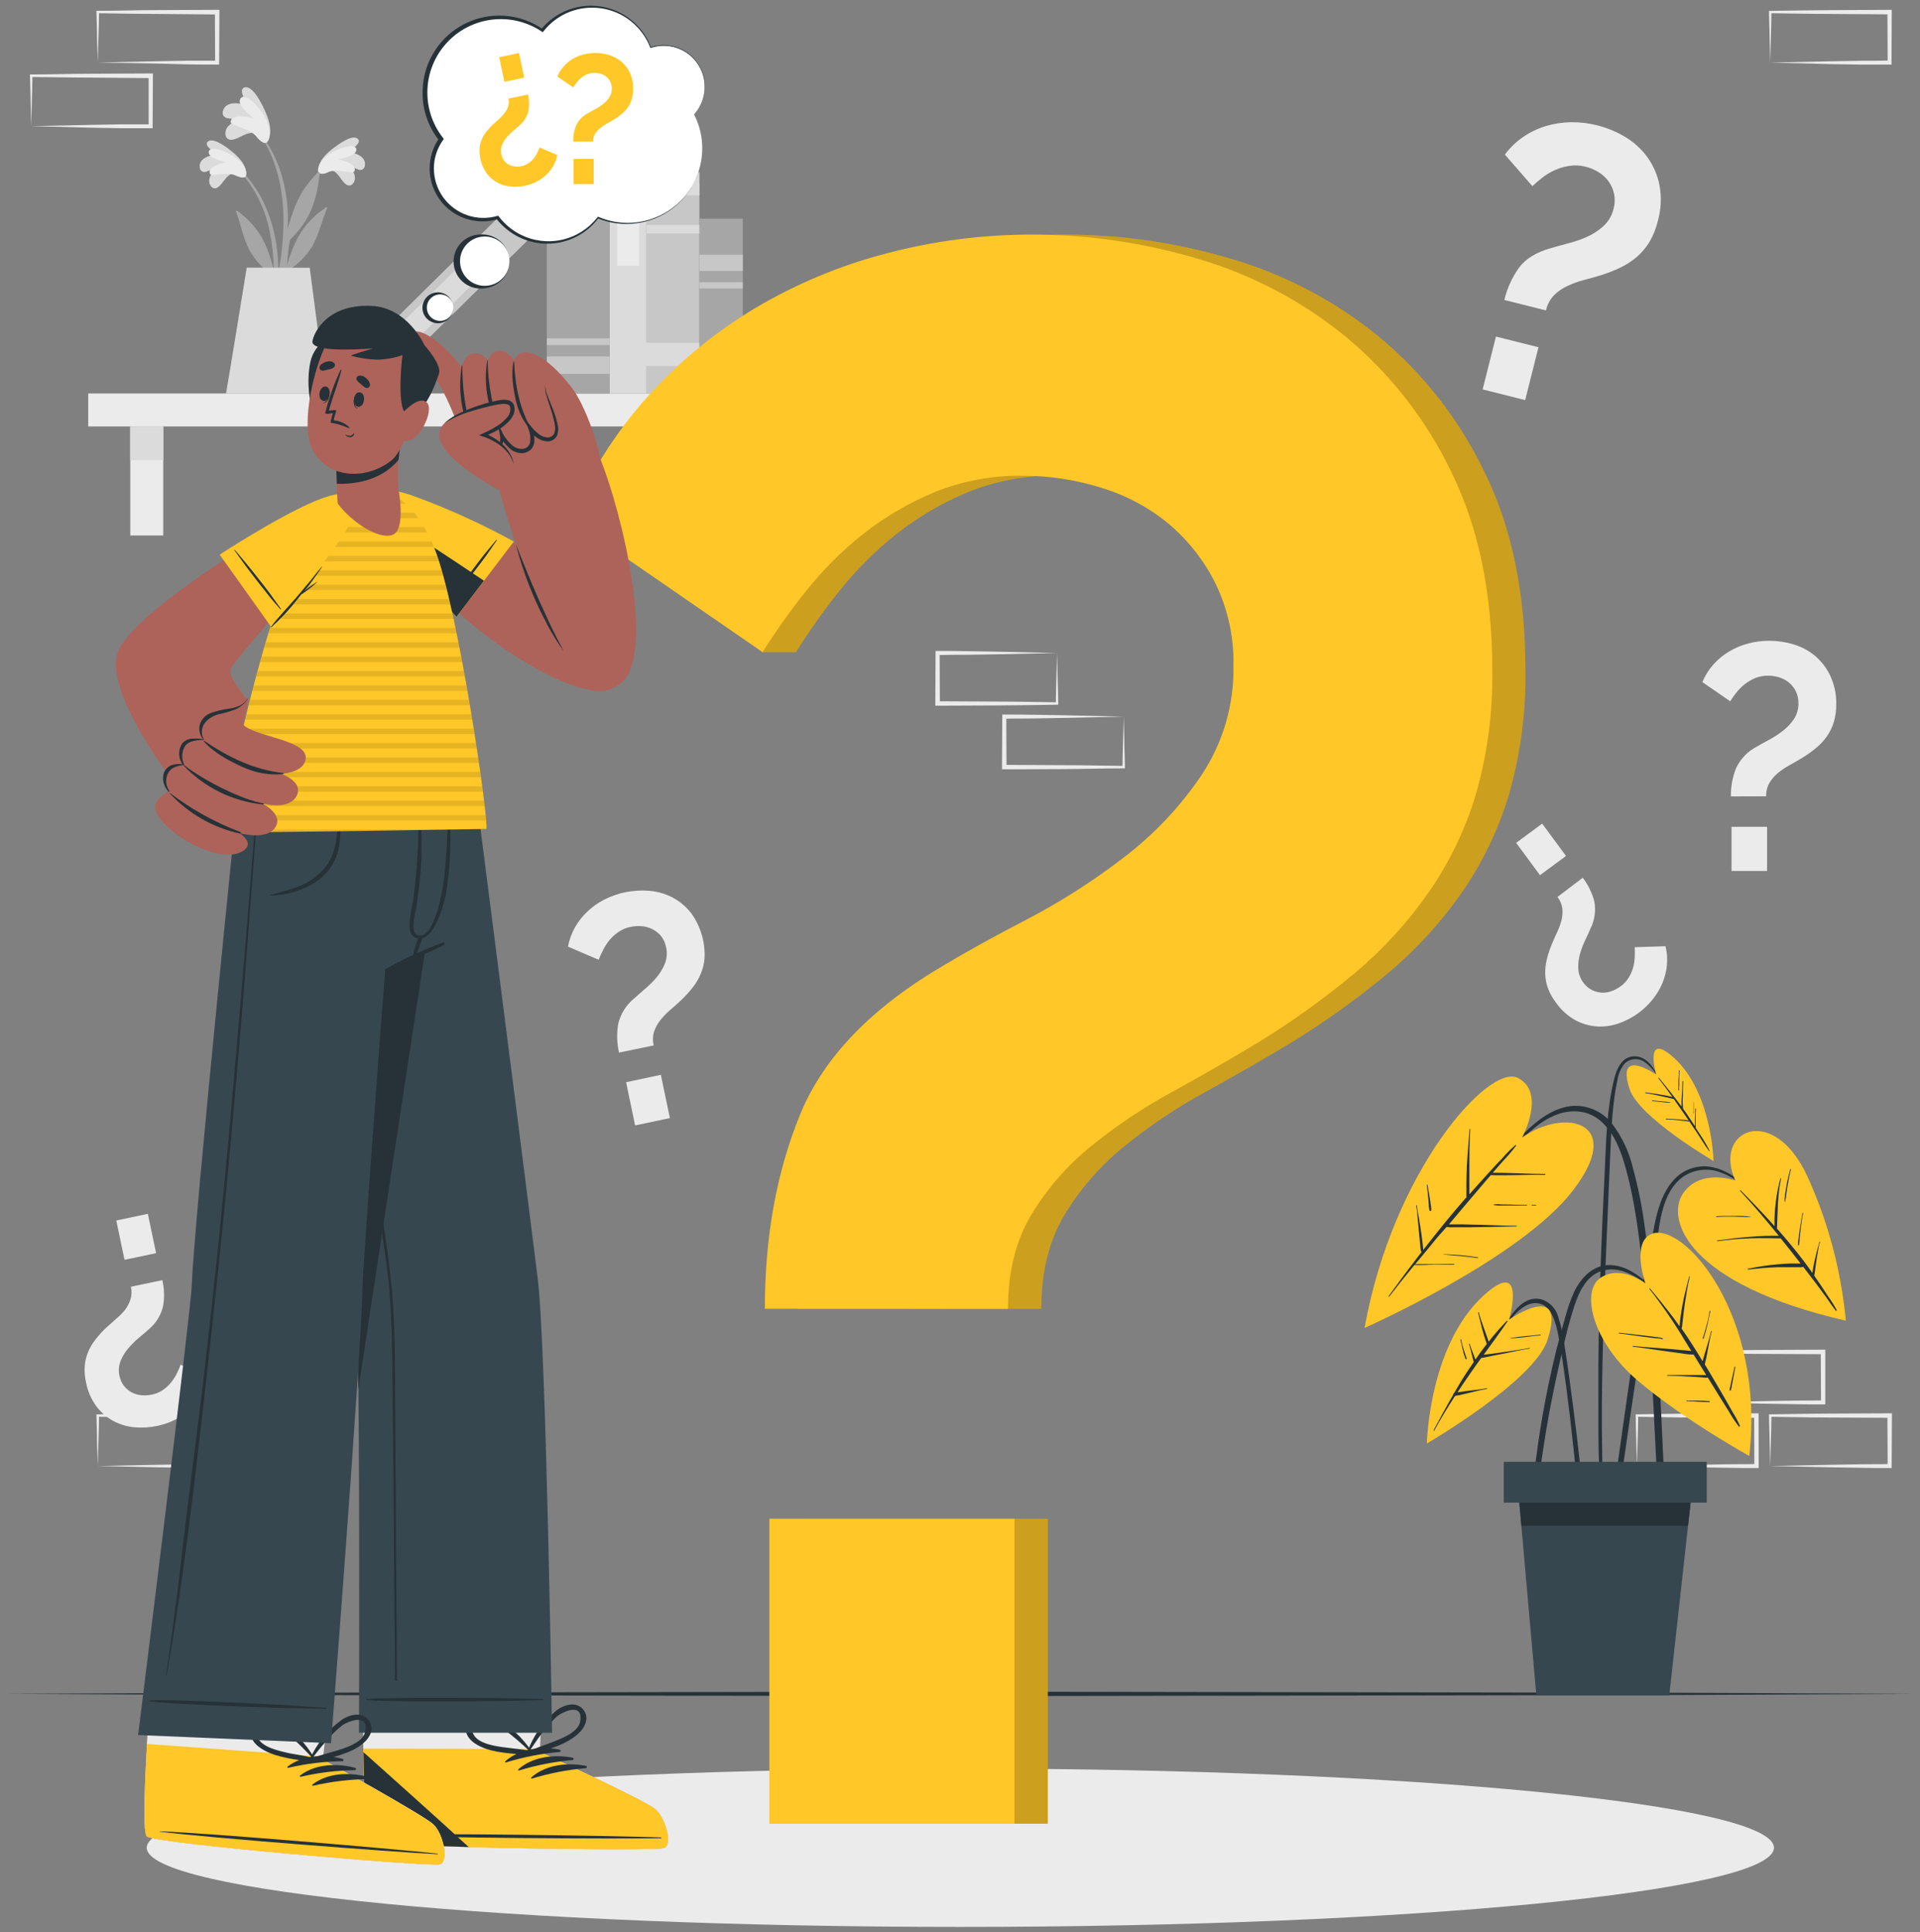 <svg width="308" height="310" viewBox="0 0 308 310" fill="none" xmlns="http://www.w3.org/2000/svg">
<rect x="0" y="0" width="308" height="310" fill="#808080" stroke="none"/>
<path d="M14.15 68.417L134.711 68.417V63.128L14.15 63.128V68.417Z" fill="#EBEBEB"/>
<path d="M127.941 68.425H122.652V85.912H127.941V68.425Z" fill="#EBEBEB"/>
<path d="M127.941 68.425H122.652V73.829H127.941V68.425Z" fill="#DBDBDB"/>
<path d="M26.187 68.425H20.898V85.912H26.187V68.425Z" fill="#EBEBEB"/>
<path d="M26.187 68.425H20.898V73.829H26.187V68.425Z" fill="#DBDBDB"/>
<path d="M112.199 63.136V29.441H103.712V63.136H112.199Z" fill="#C7C7C7"/>
<path d="M112.199 31.344V27.639H103.712V31.344H112.199Z" fill="#DBDBDB"/>
<path d="M112.199 37.458V36.083H103.712V37.458H112.199Z" fill="#DBDBDB"/>
<path d="M112.199 58.715V55.01H102.656V58.715H112.199Z" fill="#DBDBDB"/>
<path d="M103.711 63.136V23.826H97.778V63.136H103.711Z" fill="#DBDBDB"/>
<path d="M102.555 42.638V27.524H98.995V42.638H102.555Z" fill="#EBEBEB"/>
<path d="M59.767 63.149L87.723 35.514L83.552 31.295L55.596 58.93L59.767 63.149Z" fill="#C7C7C7"/>
<path d="M65.478 55.807L76.227 45.181L73.724 42.65L62.975 53.276L65.478 55.807Z" fill="#DBDBDB"/>
<path d="M97.789 63.136V33.283H87.718V63.136H97.789Z" fill="#A6A6A6"/>
<path d="M97.789 59.981V57.195H87.718V59.981H97.789Z" fill="#C7C7C7"/>
<path d="M97.789 55.365V54.287H87.718V55.365H97.789Z" fill="#C7C7C7"/>
<path d="M119.16 63.143V35.084H112.207V63.143H119.16Z" fill="#A6A6A6"/>
<path d="M119.16 60.162V57.55H112.207V60.162H119.16Z" fill="#C7C7C7"/>
<path d="M119.16 43.477V40.865H112.207V43.477H119.16Z" fill="#C7C7C7"/>
<path d="M119.156 46.285V45.272H112.203V46.285H119.156Z" fill="#C7C7C7"/>
<path d="M38.524 27.191C44.457 32.979 45.456 41.994 44.204 49.866C44.204 50.04 43.893 49.996 43.893 49.823C43.893 48.036 43.951 46.256 43.943 44.49C43.943 44.404 43.886 44.331 43.849 44.252C42.251 43.198 40.928 41.776 39.993 40.106C39.002 38.16 38.611 35.96 37.858 33.92C37.786 33.724 37.996 33.782 38.126 33.883C41.744 36.546 42.887 39.411 43.914 43.239C43.891 41.236 43.68 39.24 43.285 37.277C42.596 33.576 40.893 30.14 38.365 27.35C38.351 27.328 38.346 27.302 38.349 27.276C38.352 27.25 38.364 27.226 38.382 27.208C38.4 27.189 38.424 27.178 38.45 27.175C38.476 27.172 38.502 27.177 38.524 27.191Z" fill="#A6A6A6"/>
<path d="M37.416 27.871C36.389 27.871 35.752 29.535 34.956 30.041C34.873 30.11 34.775 30.159 34.671 30.187C34.567 30.215 34.458 30.22 34.352 30.203C34.245 30.186 34.143 30.147 34.053 30.088C33.963 30.029 33.886 29.951 33.828 29.861C33.039 28.761 34.124 27.408 35.137 26.648C34.466 27.024 33.758 27.33 33.024 27.56C32.924 27.595 32.817 27.608 32.712 27.597C32.606 27.587 32.504 27.553 32.413 27.498C32.322 27.444 32.244 27.37 32.184 27.281C32.125 27.193 32.086 27.093 32.069 26.988C31.722 25.491 33.603 24.818 34.898 24.818C34.269 24.384 32.475 23.204 33.451 22.647C34.428 22.09 36.526 23.754 37.206 24.311C38.219 25.129 39.42 26.359 39.471 27.639C39.507 29.101 38.198 28.182 37.416 27.871Z" fill="#DBDBDB"/>
<path d="M37.703 28.124C36.401 27.523 33.89 28.384 33.681 27.885C33.246 26.88 35.251 26.192 36.336 26.055C35.337 25.787 33.442 25.331 33.485 24.398C33.557 23.226 36.415 24.231 37.862 25.338C39.678 26.735 39.671 28.088 39.367 28.355C38.955 28.724 37.92 28.218 37.703 28.124Z" fill="#EBEBEB"/>
<path d="M52.039 26.619C45.889 32.198 44.55 41.14 45.527 49.048C45.527 49.229 45.831 49.193 45.838 49.048C45.903 47.261 45.918 45.481 45.99 43.716L46.092 43.477C47.729 42.491 49.104 41.123 50.1 39.491C51.171 37.581 51.641 35.396 52.473 33.391C52.553 33.196 52.343 33.247 52.205 33.341C48.494 35.866 47.235 38.688 46.055 42.472C46.154 40.472 46.44 38.485 46.909 36.539C47.742 32.863 49.581 29.491 52.22 26.8C52.244 26.776 52.257 26.744 52.257 26.71C52.257 26.676 52.244 26.643 52.22 26.619C52.196 26.595 52.163 26.582 52.129 26.582C52.095 26.582 52.063 26.595 52.039 26.619Z" fill="#A6A6A6"/>
<path d="M53.127 27.335C54.147 27.408 54.726 29.065 55.5 29.571C55.581 29.642 55.677 29.696 55.78 29.728C55.883 29.76 55.992 29.77 56.099 29.757C56.206 29.744 56.31 29.708 56.402 29.653C56.495 29.597 56.575 29.522 56.636 29.434C57.468 28.363 56.434 26.966 55.45 26.171C56.104 26.592 56.8 26.946 57.526 27.227C57.625 27.266 57.731 27.283 57.838 27.276C57.944 27.27 58.047 27.24 58.14 27.189C58.234 27.138 58.315 27.067 58.377 26.981C58.44 26.895 58.483 26.796 58.503 26.692C58.901 25.201 57.056 24.463 55.761 24.384C56.398 23.971 58.235 22.857 57.309 22.213C56.383 21.569 54.212 23.219 53.489 23.761C52.447 24.543 51.203 25.722 51.109 26.995C50.993 28.486 52.331 27.618 53.127 27.335Z" fill="#DBDBDB"/>
<path d="M52.819 27.56C54.15 27.017 56.617 27.965 56.849 27.48C57.319 26.496 55.344 25.729 54.273 25.556C55.279 25.324 57.167 24.962 57.167 24C57.167 22.828 54.273 23.725 52.761 24.781C50.894 26.105 50.851 27.451 51.14 27.733C51.545 28.131 52.602 27.668 52.819 27.56Z" fill="#EBEBEB"/>
<path d="M45.743 41.358C45.331 44.342 44.692 47.29 43.833 50.177C43.821 50.234 43.787 50.284 43.739 50.316C43.691 50.347 43.632 50.359 43.576 50.347C43.519 50.336 43.469 50.302 43.437 50.254C43.406 50.206 43.394 50.147 43.406 50.09C43.811 47.37 44.549 44.7 44.947 41.987C45.391 39.235 45.551 36.444 45.424 33.659C45.164 29.079 43.919 24.203 40.931 20.636C40.866 20.549 41.004 20.426 41.069 20.506C47.059 27.488 46.133 36.047 46.133 36.814C46.98 33.92 47.855 30.613 51.06 27.668C51.198 27.538 51.306 27.603 51.285 27.82C50.713 33.174 49.223 35.974 46.112 38.84C45.989 39.672 45.88 40.518 45.743 41.358Z" fill="#A6A6A6"/>
<path d="M40.876 21.424C39.798 20.947 38.315 22.314 37.259 22.408C37.14 22.437 37.017 22.44 36.897 22.419C36.776 22.397 36.662 22.351 36.561 22.283C36.46 22.215 36.374 22.127 36.308 22.024C36.243 21.921 36.199 21.805 36.181 21.685C35.913 20.151 37.722 19.283 39.154 19.008C38.25 18.95 37.36 19.196 36.47 18.957C36.347 18.943 36.229 18.902 36.124 18.838C36.019 18.774 35.928 18.687 35.86 18.585C35.791 18.482 35.745 18.366 35.726 18.244C35.706 18.122 35.713 17.998 35.746 17.879C36.144 16.15 38.431 16.432 39.791 17.018C39.357 16.295 38.091 14.124 39.371 14.001C40.652 13.878 42.005 16.692 42.432 17.619C43.069 18.979 43.705 20.853 43.105 22.206C42.432 23.754 41.535 22.141 40.876 21.424Z" fill="#DBDBDB"/>
<path d="M41.059 21.83C40.003 20.563 36.971 20.187 37 19.565C37.058 18.306 39.482 18.595 40.676 19.001C39.779 18.219 38.013 16.83 38.556 15.846C39.221 14.667 41.674 17.148 42.622 19.029C43.809 21.395 43.114 22.785 42.665 22.915C42.05 23.088 41.233 22.047 41.059 21.83Z" fill="#EBEBEB"/>
<path d="M49.686 42.964L52.327 63.135H36.258C36.591 61.348 39.579 42.942 39.579 42.942L49.686 42.964Z" fill="#DBDBDB"/>
<path d="M241.32 48.13C241.758 46.274 242.554 44.522 243.664 42.971C244.721 41.524 246.423 40.472 248.772 39.816C249.496 39.599 250.342 39.368 251.363 39.093C252.412 38.838 253.439 38.494 254.43 38.066C255.439 37.635 256.371 37.041 257.187 36.307C258.014 35.561 258.592 34.578 258.844 33.493C259.06 32.712 259.087 31.891 258.923 31.098C258.771 30.385 258.476 29.711 258.055 29.116C257.62 28.515 257.069 28.008 256.434 27.625C255.785 27.223 255.077 26.925 254.336 26.742C253.486 26.524 252.599 26.482 251.732 26.619C250.943 26.737 250.174 26.961 249.445 27.285C248.735 27.603 248.065 28.004 247.448 28.479C246.88 28.91 246.336 29.374 245.82 29.868L241.407 24.803C242.229 23.693 243.231 22.73 244.373 21.953C245.485 21.197 246.705 20.614 247.991 20.223C249.301 19.831 250.66 19.625 252.028 19.608C253.441 19.588 254.849 19.756 256.217 20.108C257.776 20.501 259.27 21.118 260.653 21.938C262.034 22.753 263.24 23.835 264.198 25.122C265.186 26.465 265.867 28.009 266.195 29.644C266.563 31.566 266.479 33.548 265.949 35.432C265.674 36.611 265.225 37.742 264.617 38.789C264.078 39.691 263.399 40.501 262.606 41.191C261.821 41.865 260.953 42.437 260.023 42.891C259.014 43.377 257.972 43.791 256.905 44.129C255.957 44.418 255.024 44.678 254.09 44.925C253.19 45.157 252.313 45.472 251.471 45.865C250.666 46.23 249.931 46.735 249.3 47.356C248.653 48.038 248.203 48.883 247.998 49.801L241.32 48.13ZM237.84 62.477L239.974 53.998L246.797 55.712L244.663 64.192L237.84 62.477Z" fill="#EBEBEB"/>
<path d="M26.047 205.388C26.357 206.758 26.397 208.177 26.163 209.562C25.817 211.037 24.993 212.355 23.819 213.31C23.413 213.679 22.914 214.113 22.321 214.605C21.706 215.112 21.138 215.671 20.62 216.277C20.087 216.887 19.659 217.581 19.354 218.332C19.048 219.094 18.983 219.932 19.166 220.734C19.279 221.322 19.526 221.877 19.89 222.354C20.222 222.777 20.635 223.129 21.105 223.389C21.589 223.642 22.117 223.797 22.661 223.845C23.221 223.903 23.788 223.874 24.339 223.758C24.968 223.636 25.566 223.39 26.098 223.034C26.584 222.703 27.022 222.307 27.4 221.855C27.767 221.41 28.083 220.925 28.34 220.408C28.581 219.94 28.791 219.456 28.97 218.961L33.528 220.871C33.338 221.874 32.981 222.837 32.472 223.722C31.977 224.586 31.352 225.369 30.62 226.044C29.879 226.732 29.043 227.31 28.138 227.759C27.208 228.226 26.22 228.569 25.2 228.779C24.04 229.024 22.851 229.099 21.67 229.003C20.491 228.91 19.342 228.583 18.291 228.041C17.2 227.466 16.247 226.662 15.498 225.683C14.637 224.526 14.055 223.187 13.798 221.768C13.597 220.898 13.528 220.003 13.595 219.113C13.659 218.34 13.848 217.583 14.152 216.87C14.451 216.167 14.843 215.508 15.317 214.909C15.825 214.256 16.381 213.642 16.981 213.071C17.517 212.579 18.052 212.102 18.595 211.624C19.119 211.186 19.604 210.702 20.042 210.177C20.432 209.672 20.731 209.101 20.924 208.492C21.136 207.829 21.161 207.12 20.997 206.444L26.047 205.388ZM23.717 194.745L25.041 201.061L19.977 202.125L18.652 195.815L23.717 194.745Z" fill="#EBEBEB"/>
<path d="M253.901 140.828C254.753 141.946 255.38 143.219 255.746 144.576C256.038 146.066 255.826 147.61 255.146 148.967C254.936 149.474 254.661 150.074 254.328 150.769C253.977 151.484 253.691 152.23 253.474 152.997C253.243 153.774 253.143 154.583 253.178 155.392C253.219 156.213 253.507 157.002 254.003 157.657C254.348 158.145 254.804 158.544 255.334 158.822C255.813 159.069 256.337 159.217 256.875 159.256C257.42 159.291 257.967 159.215 258.481 159.032C259.012 158.847 259.512 158.584 259.964 158.25C260.486 157.88 260.927 157.408 261.26 156.861C261.577 156.358 261.82 155.812 261.983 155.24C262.129 154.684 262.214 154.114 262.236 153.54C262.266 153.017 262.266 152.493 262.236 151.97L267.171 151.811C267.419 152.798 267.498 153.821 267.402 154.835C267.308 155.831 267.064 156.806 266.679 157.729C266.287 158.661 265.765 159.533 265.13 160.319C264.481 161.138 263.727 161.868 262.887 162.49C261.932 163.196 260.879 163.759 259.762 164.161C258.651 164.565 257.47 164.745 256.289 164.689C255.06 164.62 253.861 164.287 252.773 163.713C251.509 163.016 250.422 162.039 249.596 160.855C249.052 160.147 248.618 159.362 248.308 158.525C248.044 157.796 247.9 157.029 247.882 156.253C247.86 155.489 247.941 154.725 248.12 153.981C248.317 153.178 248.571 152.39 248.88 151.623C249.162 150.95 249.444 150.291 249.748 149.647C250.05 149.028 250.292 148.381 250.472 147.716C250.635 147.091 250.689 146.442 250.631 145.798C250.545 145.109 250.273 144.456 249.842 143.91L253.901 140.828ZM247.39 132.145L251.217 137.333L247.042 140.415L243.215 135.228L247.39 132.145Z" fill="#EBEBEB"/>
<path d="M277.666 127.775C277.641 126.228 277.921 124.691 278.491 123.253C279.197 121.743 280.39 120.512 281.877 119.758C282.39 119.447 283.027 119.1 283.78 118.702C284.543 118.296 285.269 117.823 285.95 117.291C286.663 116.758 287.28 116.107 287.773 115.367C288.269 114.611 288.521 113.723 288.497 112.82C288.509 112.196 288.382 111.577 288.124 111.008C287.866 110.44 287.484 109.937 287.007 109.535C286.549 109.15 286.017 108.862 285.444 108.688C284.854 108.502 284.239 108.407 283.62 108.406C282.917 108.398 282.219 108.528 281.566 108.79C280.968 109.04 280.406 109.369 279.894 109.766C279.397 110.159 278.948 110.608 278.556 111.105C278.195 111.555 277.861 112.026 277.557 112.516L273.086 109.434C273.515 108.399 274.114 107.442 274.859 106.605C275.59 105.791 276.439 105.091 277.376 104.528C278.332 103.959 279.362 103.525 280.437 103.24C281.542 102.949 282.68 102.803 283.823 102.806C285.129 102.807 286.428 102.997 287.679 103.371C288.927 103.737 290.088 104.35 291.094 105.172C292.134 106.034 292.975 107.11 293.562 108.327C294.246 109.765 294.59 111.342 294.567 112.936C294.581 113.914 294.452 114.889 294.184 115.83C293.935 116.644 293.561 117.415 293.077 118.116C292.596 118.803 292.027 119.423 291.384 119.961C290.685 120.544 289.945 121.076 289.17 121.553C288.49 121.965 287.802 122.363 287.115 122.739C286.454 123.101 285.826 123.523 285.241 123.998C284.69 124.443 284.222 124.982 283.859 125.59C283.483 126.25 283.295 127.001 283.317 127.761L277.666 127.775ZM277.767 139.742V132.652H283.468V139.742H277.767Z" fill="#EBEBEB"/>
<path d="M99.3 168.879C98.956 167.37 98.912 165.809 99.169 164.284C99.549 162.661 100.461 161.212 101.76 160.167C102.201 159.755 102.744 159.285 103.402 158.72C104.072 158.158 104.696 157.544 105.269 156.883C105.849 156.208 106.316 155.443 106.651 154.618C106.987 153.779 107.058 152.857 106.853 151.977C106.73 151.33 106.458 150.72 106.057 150.197C105.686 149.749 105.228 149.38 104.712 149.112C104.183 148.829 103.602 148.657 103.004 148.605C102.39 148.548 101.771 148.582 101.166 148.707C100.476 148.846 99.82 149.119 99.234 149.51C98.696 149.877 98.209 150.315 97.787 150.812C97.386 151.3 97.042 151.831 96.76 152.397C96.486 152.912 96.245 153.443 96.037 153.988L91.109 151.876C91.315 150.775 91.704 149.716 92.26 148.743C92.803 147.792 93.488 146.931 94.293 146.189C95.105 145.431 96.021 144.792 97.013 144.293C98.037 143.782 99.121 143.403 100.24 143.165C101.517 142.898 102.825 142.815 104.126 142.919C105.42 143.02 106.681 143.376 107.837 143.968C109.036 144.594 110.084 145.476 110.905 146.551C112.412 148.652 113.157 151.204 113.018 153.786C112.945 154.633 112.74 155.463 112.41 156.246C112.083 157.022 111.654 157.752 111.137 158.416C110.573 159.13 109.961 159.804 109.306 160.435C108.72 160.978 108.134 161.506 107.541 162.012C106.968 162.505 106.44 163.047 105.963 163.633C105.519 164.186 105.172 164.81 104.936 165.478C104.71 166.208 104.685 166.985 104.864 167.728L99.3 168.879ZM101.883 180.564L100.436 173.632L106.014 172.446L107.461 179.384L101.883 180.564Z" fill="#EBEBEB"/>
<path d="M273.285 225.002L282.951 224.8L287.712 224.72C289.297 224.684 290.867 224.72 292.444 224.677L292.126 225.002L292.082 216.906L292.444 217.268L282.843 217.224C279.652 217.224 276.461 217.138 273.264 217.101L273.466 216.906C273.466 218.23 273.401 219.561 273.365 220.914L273.285 225.002ZM273.285 225.002L273.184 220.994C273.184 219.648 273.104 218.281 273.09 216.906V216.711H273.285C276.483 216.675 279.674 216.595 282.865 216.588L292.444 216.544H292.806V216.906V225.002V225.328H292.48C290.867 225.328 289.246 225.328 287.64 225.284L282.821 225.205L273.285 225.002Z" fill="#EBEBEB"/>
<path d="M283.969 235.211L293.635 235.009L298.396 234.929C299.98 234.893 301.55 234.929 303.128 234.886L302.809 235.211L302.773 227.115L303.128 227.477L293.548 227.433C290.357 227.433 287.167 227.346 283.969 227.31L284.171 227.115C284.171 228.439 284.106 229.77 284.077 231.123L283.969 235.211ZM283.969 235.211L283.867 231.203C283.867 229.857 283.788 228.49 283.773 227.115V226.92H283.969C287.167 226.883 290.357 226.804 293.548 226.797L303.128 226.753H303.497V227.115L303.453 235.211V235.537H303.099C301.485 235.537 299.872 235.537 298.258 235.493L293.44 235.414L283.969 235.211Z" fill="#EBEBEB"/>
<path d="M262.586 235.211L272.252 235.009L277.013 234.929C278.59 234.893 280.168 234.929 281.745 234.886L281.427 235.211L281.398 227.115L281.759 227.477L272.18 227.433C268.989 227.433 265.791 227.346 262.6 227.31L262.796 227.115C262.796 228.439 262.738 229.77 262.702 231.123L262.586 235.211ZM262.586 235.211L262.485 231.203C262.448 229.857 262.405 228.49 262.391 227.115V226.92H262.586C265.777 226.883 268.975 226.804 272.165 226.797L281.745 226.753H282.107V227.115L282.121 235.211V235.537H281.803C280.189 235.537 278.569 235.537 276.962 235.493L272.144 235.414L262.586 235.211Z" fill="#EBEBEB"/>
<path d="M15.675 235.211L25.334 235.009L30.095 234.929C31.68 234.893 33.257 234.929 34.834 234.886L34.509 235.211L34.472 227.115L34.834 227.477L25.276 227.433C22.078 227.433 18.888 227.346 15.697 227.31L15.892 227.115C15.892 228.439 15.827 229.77 15.798 231.123L15.675 235.211ZM15.675 235.211L15.567 231.203C15.567 229.857 15.487 228.49 15.473 227.115V226.92H15.675C18.866 226.883 22.057 226.804 25.255 226.797L34.834 226.753H35.196V227.115L35.153 235.211V235.537H34.834C33.221 235.537 31.6 235.537 29.986 235.493L25.168 235.414L15.675 235.211Z" fill="#EBEBEB"/>
<path d="M15.675 10.029L25.334 9.826L30.095 9.739C31.68 9.739 33.257 9.739 34.834 9.739L34.509 10.065L34.472 1.969L34.834 2.323L25.276 2.236C22.078 2.236 18.888 2.157 15.697 2.121L15.892 1.925C15.892 3.249 15.827 4.581 15.798 5.926L15.675 10.029ZM15.675 10.029L15.567 6.02C15.567 4.667 15.487 3.3 15.473 1.933V1.737H15.675C18.866 1.737 22.057 1.621 25.255 1.621L34.834 1.578H35.196V1.947L35.153 10.043V10.362H34.834C33.221 10.362 31.6 10.362 29.986 10.325L25.168 10.195L15.675 10.029Z" fill="#EBEBEB"/>
<path d="M5.011 20.238L14.67 20.035L19.431 19.948C21.015 19.948 22.586 19.948 24.17 19.948L23.845 20.274V12.178L24.206 12.532L14.562 12.453C11.364 12.453 8.173 12.366 5.011 12.366L5.207 12.171C5.207 13.495 5.141 14.826 5.112 16.172L5.011 20.238ZM5.011 20.238L4.903 16.229C4.903 14.876 4.823 13.509 4.809 12.142V11.946H5.011C8.202 11.946 11.393 11.83 14.591 11.83L24.17 11.787H24.532V12.156L24.488 20.252V20.571H24.17C22.549 20.571 20.936 20.571 19.323 20.571L14.504 20.484L5.011 20.238Z" fill="#EBEBEB"/>
<path d="M283.969 10.036L293.635 9.833L298.396 9.754C299.98 9.754 301.55 9.754 303.128 9.71L302.809 10.036L302.773 1.94L303.128 2.302L293.548 2.236C290.357 2.236 287.167 2.157 283.969 2.121L284.171 1.925C284.171 3.249 284.106 4.581 284.077 5.926L283.969 10.036ZM283.969 10.036L283.867 6.028C283.867 4.675 283.788 3.314 283.773 1.94V1.744H283.969C287.167 1.708 290.357 1.636 293.548 1.629L303.099 1.578H303.468V1.94L303.432 10.036V10.362H303.099C301.485 10.362 299.872 10.362 298.258 10.362L293.44 10.282L283.969 10.036Z" fill="#EBEBEB"/>
<path d="M180.259 114.983L170.6 115.186L165.839 115.265C164.255 115.302 162.677 115.265 161.1 115.309L161.426 114.983L161.462 123.079L161.1 122.718L170.679 122.768C173.877 122.768 177.068 122.848 180.259 122.884L180.064 123.079C180.064 121.755 180.129 120.424 180.158 119.078L180.259 114.983ZM180.259 114.983L180.367 118.992C180.367 120.345 180.447 121.705 180.462 123.079V123.275H180.259C177.068 123.275 173.877 123.383 170.679 123.391L161.1 123.434H160.738V123.065L160.782 114.969V114.643H161.1C162.714 114.643 164.334 114.643 165.948 114.679L170.766 114.759L180.259 114.983Z" fill="#EBEBEB"/>
<path d="M169.567 104.774L159.908 104.977L155.147 105.056C153.563 105.056 151.985 105.056 150.408 105.1L150.734 104.774L150.77 112.87L150.408 112.509L159.988 112.559C163.178 112.559 166.376 112.639 169.567 112.675L169.372 112.87C169.372 111.546 169.43 110.215 169.466 108.869L169.567 104.774ZM169.567 104.774L169.668 108.783C169.704 110.136 169.755 111.496 169.762 112.87V113.066H169.56C166.369 113.102 163.171 113.174 159.98 113.182L150.401 113.225H150.039V112.863L150.082 104.767V104.441H150.437C152.05 104.441 153.671 104.441 155.285 104.478L160.103 104.557L169.567 104.774Z" fill="#EBEBEB"/>
<path d="M0.934 271.764L39.215 271.59L77.497 271.525L154.053 271.402L230.609 271.525L268.891 271.59L307.172 271.764L268.891 271.945L230.609 272.01L154.053 272.126L77.497 272.01L39.215 271.945L0.934 271.764Z" fill="#263238"/>
<path d="M154.056 309.156C226.138 309.156 284.572 303.467 284.572 296.45C284.572 289.434 226.138 283.745 154.056 283.745C81.973 283.745 23.539 289.434 23.539 296.45C23.539 303.467 81.973 309.156 154.056 309.156Z" fill="#EBEBEB"/>
<path d="M282.121 192.154C279.371 189.463 275.819 186.207 271.615 187.372C267.665 188.464 266.152 192.777 265.443 196.373C264.532 201.01 263.823 205.684 263.085 210.351C262.347 215.018 261.638 219.757 260.965 224.496C260.579 227.158 260.203 229.823 259.836 232.491C259.648 233.822 259.462 235.153 259.279 236.485C259.098 237.794 258.881 239.104 258.809 240.421C258.809 240.84 259.445 240.898 259.532 240.5C260.046 238.279 260.256 235.964 260.581 233.714C260.907 231.463 261.24 229.17 261.565 226.905C262.224 222.398 262.911 217.897 263.584 213.39C264.257 208.882 264.966 204.389 265.689 199.889C266.297 196.069 266.586 191.33 269.965 188.812C270.884 188.184 271.947 187.801 273.054 187.697C274.162 187.593 275.277 187.773 276.296 188.218C278.517 189.072 280.297 190.664 282.041 192.241C282.121 192.292 282.193 192.212 282.121 192.154Z" fill="#263238"/>
<path d="M278.376 189.405C278.376 189.405 272.754 187.387 269.983 191.482C267.212 195.577 270.525 206.01 296.102 211.892C295.354 203.898 293.275 196.085 289.952 188.776C284.468 176.816 274.693 181.345 278.376 189.405Z" fill="#FFC727"/>
<path d="M294.634 210.185C294.248 209.469 293.817 208.778 293.346 208.115C292.919 207.457 292.485 206.799 292.051 206.147C291.725 205.655 291.385 205.163 291.052 204.7C291.052 204.585 291.052 204.462 291.096 204.339L291.183 203.673C291.248 203.195 291.32 202.711 291.385 202.226C291.45 201.741 291.537 201.278 291.631 200.779C291.69 200.267 291.801 199.763 291.964 199.274C291.964 199.194 291.863 199.158 291.855 199.274C291.8 199.564 291.723 199.85 291.624 200.128L291.45 200.772C291.327 201.256 291.212 201.741 291.103 202.219C290.995 202.696 290.915 203.123 290.835 203.572C290.799 203.796 290.77 204.013 290.741 204.23C290.285 203.579 289.815 202.935 289.338 202.305C287.977 200.518 286.545 198.796 285.054 197.111C285.054 197.111 285.054 197.111 285.054 197.067C285.192 194.383 285.127 191.72 285.72 189.108C285.72 189.036 285.633 188.993 285.611 189.065C284.937 191.557 284.616 194.131 284.656 196.713C284.128 196.119 283.586 195.526 283.043 194.94C281.791 193.602 280.525 192.277 279.23 190.99C279.179 190.939 279.093 190.99 279.143 191.069C281.314 193.392 283.347 195.808 285.344 198.268C283.781 198.243 282.219 198.301 280.663 198.442C278.933 198.565 277.211 198.789 275.489 199.028C275.41 199.028 275.431 199.151 275.489 199.144C277.201 198.892 278.926 198.737 280.655 198.681C282.327 198.608 283.984 198.681 285.655 198.681C286.735 200.012 287.799 201.358 288.846 202.718H288.629C288.238 202.718 287.847 202.718 287.456 202.718C286.675 202.718 285.901 202.79 285.127 202.855C283.537 202.987 281.958 203.229 280.402 203.579C280.387 203.579 280.372 203.585 280.361 203.596C280.35 203.607 280.344 203.621 280.344 203.637C280.344 203.652 280.35 203.667 280.361 203.678C280.372 203.689 280.387 203.695 280.402 203.695C281.972 203.514 283.549 203.369 285.127 203.311C285.85 203.311 286.639 203.311 287.391 203.311H288.629C288.845 203.341 289.065 203.321 289.273 203.253C289.957 204.146 290.642 205.04 291.327 205.938C291.87 206.661 292.405 207.385 292.934 208.108C293.462 208.832 293.961 209.664 294.554 210.358C294.583 210.308 294.663 210.243 294.634 210.185Z" fill="#263238"/>
<path d="M280.827 195.215C279.92 195.099 279.006 195.056 278.092 195.085C277.18 195.085 276.262 195.085 275.35 195.143C275.27 195.143 275.278 195.258 275.35 195.258C276.276 195.186 277.202 195.172 278.128 195.186C279.054 195.201 279.923 195.287 280.813 195.258C280.856 195.258 280.856 195.222 280.827 195.215Z" fill="#263238"/>
<path d="M288.854 197.277C288.955 196.402 289.064 195.526 289.252 194.665C289.252 194.65 289.246 194.635 289.235 194.624C289.224 194.613 289.209 194.607 289.194 194.607C289.179 194.607 289.164 194.613 289.153 194.624C289.142 194.635 289.136 194.65 289.136 194.665C289.006 195.526 288.839 196.38 288.716 197.241C288.651 197.668 288.593 198.102 288.536 198.529C288.462 198.932 288.428 199.342 288.434 199.751C288.439 199.768 288.449 199.782 288.463 199.792C288.477 199.802 288.493 199.807 288.51 199.807C288.527 199.807 288.544 199.802 288.557 199.792C288.571 199.782 288.581 199.768 288.586 199.751C288.662 199.348 288.706 198.939 288.716 198.529C288.753 198.109 288.803 197.689 288.854 197.277Z" fill="#263238"/>
<path d="M287.185 187.596C286.961 188.45 286.737 189.311 286.585 190.172C286.505 190.613 286.433 191.055 286.375 191.496C286.296 191.923 286.266 192.357 286.288 192.791C286.288 192.801 286.292 192.81 286.299 192.817C286.306 192.823 286.315 192.827 286.324 192.827C286.334 192.827 286.343 192.823 286.35 192.817C286.357 192.81 286.361 192.801 286.361 192.791C286.462 192.388 286.527 191.976 286.556 191.561C286.614 191.134 286.679 190.715 286.751 190.288C286.91 189.398 287.07 188.515 287.294 187.64C287.301 187.567 287.185 187.524 287.185 187.596Z" fill="#263238"/>
<path d="M253.903 239.473C253.758 237.867 253.599 236.253 253.432 234.647C253.09 231.463 252.706 228.282 252.282 225.104C251.855 221.942 251.45 218.766 250.936 215.611C250.751 214.136 250.424 212.682 249.959 211.27C249.794 210.668 249.493 210.111 249.079 209.643C248.665 209.175 248.15 208.809 247.572 208.571C244.562 207.536 242.507 210.655 241.321 212.862C241.284 212.927 241.379 212.977 241.422 212.92C242.145 211.87 244.157 208.94 246.443 209.078C247.977 209.164 249.207 210.257 249.945 214.084C251.783 223.628 253.44 243.025 253.635 244.263C253.736 244.935 254.207 244.907 254.214 244.183C254.185 242.635 254.004 241.05 253.903 239.473Z" fill="#263238"/>
<path d="M242.095 211.711C242.095 211.711 244.729 202.421 238.911 207.066C229.231 214.801 228.891 231.594 228.891 231.594C228.891 231.594 246.096 221.602 248.23 215.011C251.421 205.214 242.095 211.711 242.095 211.711Z" fill="#FFC727"/>
<path d="M245.351 216.27C244.005 216.545 242.63 216.726 241.27 216.921L239.331 217.196C238.897 217.254 238.456 217.297 238.014 217.348C239.295 215.582 240.59 213.824 241.82 212.023C241.831 212.007 241.836 211.988 241.834 211.969C241.831 211.95 241.821 211.933 241.805 211.921C241.79 211.91 241.771 211.905 241.752 211.908C241.733 211.91 241.716 211.92 241.704 211.936C240.678 212.988 239.712 214.097 238.81 215.257L238.043 213.086C237.754 212.254 237.435 211.429 237.226 210.568C237.226 210.496 237.095 210.568 237.117 210.604C237.349 211.451 237.515 212.326 237.747 213.18C237.978 214.034 238.217 214.815 238.506 215.619C237.877 216.436 237.269 217.275 236.683 218.122C236.386 217.283 236.017 216.472 235.764 215.619C235.764 215.546 235.627 215.582 235.648 215.619C235.959 216.566 236.126 217.543 236.415 218.513C236.017 219.091 235.627 219.67 235.25 220.249C234.527 221.327 233.897 222.42 233.261 223.519C233.211 223.541 233.169 223.578 233.142 223.625C233.114 223.671 233.103 223.726 233.109 223.78C232.023 225.661 230.989 227.564 229.969 229.488C229.961 229.502 229.959 229.518 229.963 229.533C229.967 229.548 229.977 229.56 229.99 229.568C230.004 229.576 230.02 229.578 230.035 229.574C230.05 229.57 230.062 229.56 230.07 229.546C231.09 227.643 232.24 225.791 233.405 223.975C233.588 223.915 233.778 223.878 233.97 223.867L234.563 223.736C235.004 223.642 235.446 223.527 235.887 223.418C236.763 223.201 237.624 222.991 238.513 222.839C238.586 222.839 238.55 222.716 238.513 222.731C237.472 222.926 236.43 223.049 235.373 223.165C234.874 223.223 234.382 223.288 233.89 223.367H233.818C234.43 222.432 235.057 221.501 235.699 220.575C236.321 219.67 236.965 218.773 237.609 217.876C238.21 217.796 238.796 217.637 239.389 217.529L241.386 217.138C242.717 216.87 244.048 216.574 245.387 216.357C245.459 216.4 245.423 216.255 245.351 216.27Z" fill="#263238"/>
<path d="M235.017 217.188C234.937 216.942 234.865 216.696 234.785 216.465C234.624 215.952 234.491 215.43 234.387 214.902C234.387 214.83 234.264 214.866 234.279 214.902C234.394 215.43 234.517 215.951 234.633 216.472C234.738 216.998 234.888 217.513 235.082 218.013C235.094 218.034 235.112 218.051 235.135 218.06C235.157 218.069 235.182 218.07 235.206 218.063C235.229 218.057 235.249 218.043 235.264 218.023C235.278 218.003 235.285 217.98 235.284 217.955C235.205 217.709 235.096 217.449 235.017 217.188Z" fill="#263238"/>
<path d="M247.109 214.121C246.327 214.236 245.539 214.294 244.743 214.367C243.947 214.439 243.173 214.54 242.384 214.663C242.341 214.663 242.341 214.736 242.384 214.728C243.173 214.678 243.961 214.613 244.75 214.511C245.539 214.41 246.32 214.294 247.116 214.236C247.188 214.229 247.181 214.113 247.109 214.121Z" fill="#263238"/>
<path d="M266.528 227.716C266.217 220.878 265.805 214.048 265.081 207.24C264.741 203.847 264.358 200.46 263.88 197.111C263.458 193.791 262.803 190.505 261.919 187.278C261.313 184.769 260.2 182.41 258.649 180.346C257.883 179.343 256.873 178.551 255.717 178.044C254.56 177.538 253.293 177.334 252.036 177.452C249.048 177.821 246.631 179.71 244.547 181.757C242.21 184.058 240.069 186.569 237.905 188.993C237.356 189.615 236.813 190.244 236.27 190.874C236.227 190.932 236.306 191.011 236.357 190.953C238.477 188.522 240.698 186.156 242.977 183.899C245.105 181.808 247.319 179.558 250.213 178.661C251.583 178.226 253.048 178.191 254.438 178.559C255.545 178.909 256.542 179.54 257.332 180.39C258.996 182.112 259.922 184.449 260.588 186.713C262.426 193.001 263.084 199.592 263.764 206.082C264.444 212.572 264.929 219.287 265.262 225.914C265.595 232.541 265.855 239.234 266.499 245.876C266.579 246.694 266.68 247.511 266.789 248.329C266.854 248.871 267.707 248.879 267.664 248.329C267.15 241.455 266.832 234.589 266.528 227.716Z" fill="#263238"/>
<path d="M244.186 182.481C244.186 182.481 248.093 175.246 243.462 172.931C238.832 170.615 223.406 187.85 218.898 213.057C218.898 213.057 243.838 202.023 252.311 191.026C260.783 180.028 251.189 177.612 244.186 182.481Z" fill="#FFC727"/>
<path d="M247.854 188.356C245.054 188.356 242.254 188.146 239.454 188.161L241.031 186.359C241.81 185.559 242.535 184.708 243.202 183.812C243.238 183.754 243.159 183.675 243.101 183.718C242.339 184.37 241.63 185.081 240.981 185.845C240.257 186.569 239.577 187.336 238.883 188.088C237.812 189.253 236.763 190.425 235.713 191.612C235.713 191.496 235.713 191.38 235.713 191.272C235.713 190.78 235.713 190.288 235.713 189.825C235.713 188.877 235.713 187.922 235.713 186.974C235.713 185.049 235.713 183.11 235.858 181.186C235.858 181.114 235.75 181.114 235.742 181.186C235.612 183.125 235.41 185.049 235.316 186.974C235.272 187.929 235.25 188.877 235.236 189.832C235.236 190.317 235.236 190.809 235.236 191.279C235.236 191.547 235.236 191.829 235.236 192.104C235.077 192.292 234.903 192.473 234.744 192.654C232.508 195.215 230.403 197.856 228.305 200.547C228.305 200.403 228.305 200.243 228.268 200.099C228.268 199.802 228.203 199.505 228.174 199.209C228.102 198.565 228.015 197.928 227.914 197.284C227.813 196.64 227.733 196.083 227.632 195.483C227.53 194.882 227.35 194.13 227.299 193.45C227.302 193.441 227.303 193.431 227.302 193.422C227.301 193.413 227.297 193.404 227.292 193.396C227.287 193.389 227.28 193.382 227.271 193.378C227.263 193.374 227.254 193.372 227.245 193.372C227.235 193.372 227.226 193.374 227.218 193.378C227.21 193.382 227.202 193.389 227.197 193.396C227.192 193.404 227.188 193.413 227.187 193.422C227.186 193.431 227.187 193.441 227.19 193.45C227.304 194.13 227.381 194.816 227.422 195.504L227.596 197.357C227.646 197.972 227.704 198.587 227.769 199.209L227.856 200.099C227.856 200.243 227.892 200.395 227.914 200.54C227.921 200.666 227.961 200.789 228.03 200.895L226.966 202.284C225.519 204.158 224.159 206.053 222.77 207.942C222.726 208 222.813 208.079 222.856 208.021C224.173 206.307 225.526 204.621 226.894 202.957C227.921 203 228.97 202.921 229.998 202.906C231.025 202.892 232.168 202.906 233.239 202.906C233.254 202.906 233.269 202.9 233.28 202.889C233.291 202.878 233.297 202.864 233.297 202.848C233.297 202.833 233.291 202.818 233.28 202.807C233.269 202.796 233.254 202.79 233.239 202.79C232.154 202.79 231.068 202.826 229.99 202.834C228.912 202.841 228.001 202.79 227.017 202.834C228.218 201.387 229.441 199.94 230.634 198.456L232.052 196.865C232.467 196.919 232.886 196.933 233.304 196.908H234.751C235.67 196.908 236.589 196.908 237.515 196.872C239.418 196.872 241.321 196.778 243.224 196.771C243.232 196.774 243.242 196.775 243.251 196.774C243.26 196.773 243.269 196.769 243.277 196.764C243.285 196.759 243.291 196.751 243.295 196.743C243.299 196.735 243.302 196.726 243.302 196.716C243.302 196.707 243.299 196.698 243.295 196.689C243.291 196.681 243.285 196.674 243.277 196.669C243.269 196.663 243.26 196.66 243.251 196.659C243.242 196.658 243.232 196.659 243.224 196.662C241.314 196.662 239.411 196.554 237.508 196.503C236.582 196.503 235.663 196.452 234.737 196.438H233.29C233.015 196.438 232.725 196.438 232.436 196.438L235.583 192.712C235.608 192.695 235.628 192.673 235.641 192.646C236.661 191.438 237.681 190.237 238.716 189.029C238.861 188.87 239.006 188.711 239.143 188.544C242.037 188.631 244.931 188.443 247.825 188.501C247.934 188.472 247.934 188.356 247.854 188.356Z" fill="#263238"/>
<path d="M246.422 193.312H245.742C245.729 193.312 245.716 193.317 245.706 193.327C245.697 193.336 245.691 193.349 245.691 193.363C245.691 193.376 245.697 193.389 245.706 193.399C245.716 193.408 245.729 193.413 245.742 193.413H246.415C246.424 193.409 246.432 193.402 246.438 193.394C246.444 193.385 246.448 193.375 246.449 193.365C246.449 193.355 246.447 193.344 246.443 193.335C246.438 193.326 246.431 193.318 246.422 193.312Z" fill="#263238"/>
<path d="M244.907 193.319C244.01 193.319 243.113 193.319 242.216 193.261L240.877 193.247C240.461 193.196 240.041 193.196 239.625 193.247C239.614 193.247 239.603 193.252 239.595 193.26C239.587 193.268 239.582 193.279 239.582 193.29C239.582 193.302 239.587 193.313 239.595 193.321C239.603 193.329 239.614 193.334 239.625 193.334C240.04 193.417 240.463 193.446 240.884 193.421H242.23H244.922C244.987 193.435 244.987 193.319 244.907 193.319Z" fill="#263238"/>
<path d="M237.071 201.741C235.247 201.434 233.401 201.267 231.551 201.242V201.278C233.389 201.452 235.219 201.553 237.042 201.85C237.115 201.864 237.144 201.748 237.071 201.741Z" fill="#263238"/>
<path d="M229.57 193.71C229.57 193.551 229.534 193.392 229.513 193.233C229.469 192.871 229.411 192.509 229.353 192.155C229.245 191.467 229.129 190.787 228.999 190.1C228.999 190.042 228.876 190.056 228.883 190.1C228.97 190.823 229.05 191.511 229.115 192.22L229.201 193.261C229.192 193.595 229.238 193.928 229.339 194.246C229.353 194.267 229.374 194.284 229.397 194.295C229.421 194.306 229.448 194.309 229.473 194.305C229.499 194.302 229.523 194.291 229.543 194.274C229.563 194.257 229.577 194.234 229.585 194.209C229.61 194.043 229.605 193.874 229.57 193.71Z" fill="#263238"/>
<path d="M266.286 173.198C265.389 171.534 264.253 169.342 262.025 169.479C260.187 169.595 259.355 171.469 258.964 173.024C257.749 177.821 257.662 182.886 257.43 187.806C256.924 198.203 256.475 208.607 256.41 219.019C256.41 221.913 256.41 224.807 256.41 227.701C256.41 230.646 256.41 233.605 256.613 236.543C256.613 236.6 256.636 236.655 256.676 236.696C256.717 236.737 256.772 236.76 256.83 236.76C256.887 236.76 256.943 236.737 256.983 236.696C257.024 236.655 257.047 236.6 257.047 236.543C257.047 234.025 256.975 231.478 256.967 228.989C256.96 226.5 256.967 224.076 257.011 221.616C257.093 216.643 257.225 211.67 257.409 206.697C257.597 201.755 257.814 196.814 258.024 191.872C258.125 189.405 258.233 186.93 258.342 184.463C258.451 181.996 258.552 179.681 258.827 177.3C258.979 175.962 259.174 174.631 259.456 173.321C259.594 172.344 259.991 171.422 260.607 170.651C261.031 170.231 261.592 169.977 262.188 169.935C262.784 169.892 263.375 170.064 263.855 170.42C264.875 171.155 265.674 172.156 266.163 173.314C266.179 173.33 266.2 173.34 266.222 173.34C266.245 173.341 266.266 173.333 266.283 173.317C266.299 173.302 266.308 173.281 266.309 173.258C266.31 173.236 266.302 173.214 266.286 173.198Z" fill="#263238"/>
<path d="M265.672 172.402C265.672 172.402 263.842 165.934 267.894 169.168C274.637 174.551 274.876 186.265 274.876 186.265C274.876 186.265 262.887 179.305 261.396 174.689C259.175 167.873 265.672 172.402 265.672 172.402Z" fill="#FFC727"/>
<path d="M272.352 181.468C272.243 181.287 272.128 181.113 272.012 180.933C272.026 180.75 272.026 180.566 272.012 180.383C272.012 180.108 272.012 179.826 272.012 179.551C272.012 179.001 272.012 178.451 272.07 177.908C272.07 177.893 272.064 177.878 272.053 177.867C272.042 177.856 272.027 177.85 272.012 177.85C271.997 177.85 271.982 177.856 271.971 177.867C271.96 177.878 271.954 177.893 271.954 177.908C271.954 178.444 271.903 178.986 271.889 179.522C271.889 179.789 271.889 180.057 271.889 180.325C271.889 180.426 271.889 180.549 271.889 180.672C271.419 179.949 270.934 179.225 270.442 178.502C270.297 178.292 270.145 178.089 270 177.887C269.923 177.185 269.911 176.478 269.964 175.774C269.964 175.05 269.964 174.269 270.008 173.516C270.008 173.444 269.892 173.444 269.892 173.516C269.892 174.298 269.834 175.079 269.791 175.861C269.744 176.416 269.729 176.975 269.747 177.532C268.59 175.962 267.36 174.443 266.13 172.93C266.086 172.88 265.999 172.93 266.043 173.003C266.81 173.979 267.548 174.978 268.271 175.991C266.86 175.658 265.428 175.47 263.995 175.267C263.923 175.267 263.894 175.369 263.995 175.383C265.515 175.615 267.005 175.991 268.503 176.324C269.074 177.134 269.646 177.944 270.203 178.762L270.883 179.76H270.825L270.355 179.695L269.357 179.608C268.669 179.551 267.975 179.514 267.28 179.478C267.208 179.478 267.215 179.594 267.28 179.594C267.96 179.594 268.64 179.659 269.313 179.732L270.391 179.862L270.854 179.92H270.992C271.375 180.484 271.766 181.048 272.142 181.613C272.822 182.618 273.43 183.689 274.146 184.651C274.156 184.66 274.167 184.664 274.18 184.665C274.192 184.666 274.204 184.663 274.215 184.657C274.225 184.651 274.233 184.641 274.238 184.63C274.242 184.618 274.243 184.606 274.24 184.594C273.674 183.515 273.044 182.471 272.352 181.468Z" fill="#263238"/>
<path d="M269.374 174.16C269.374 173.907 269.374 173.654 269.374 173.401C269.36 172.872 269.382 172.342 269.439 171.816C269.443 171.807 269.444 171.798 269.443 171.789C269.441 171.78 269.438 171.771 269.433 171.763C269.427 171.755 269.42 171.749 269.412 171.745C269.404 171.74 269.395 171.738 269.385 171.738C269.376 171.738 269.367 171.74 269.358 171.745C269.35 171.749 269.343 171.755 269.338 171.763C269.332 171.771 269.329 171.78 269.328 171.789C269.327 171.798 269.328 171.807 269.331 171.816C269.331 172.344 269.273 172.865 269.244 173.386C269.244 173.654 269.244 173.914 269.244 174.175V174.537C269.226 174.661 269.226 174.788 269.244 174.913C269.244 174.926 269.249 174.939 269.259 174.949C269.268 174.958 269.281 174.964 269.295 174.964C269.308 174.964 269.321 174.958 269.331 174.949C269.34 174.939 269.345 174.926 269.345 174.913C269.364 174.798 269.364 174.681 269.345 174.566L269.374 174.16Z" fill="#263238"/>
<path d="M267.889 176.838C267.441 176.758 266.985 176.736 266.536 176.7C266.088 176.664 265.552 176.613 265.089 176.548C265.074 176.548 265.059 176.554 265.048 176.565C265.037 176.576 265.031 176.591 265.031 176.606C265.031 176.621 265.037 176.636 265.048 176.647C265.059 176.658 265.074 176.664 265.089 176.664C266.037 176.722 266.978 176.895 267.925 176.924C267.933 176.932 267.94 176.845 267.889 176.838Z" fill="#263238"/>
<path d="M271.649 176.874C271.685 176.924 271.649 177.069 271.649 177.127V177.785C271.649 177.937 271.649 178.089 271.649 178.241C271.623 178.37 271.623 178.503 271.649 178.632C271.649 178.632 271.685 178.632 271.692 178.632C271.707 178.57 271.707 178.506 271.692 178.444C271.688 178.374 271.688 178.304 271.692 178.234V177.785C271.692 177.633 271.692 177.481 271.692 177.33V177.127C271.692 177.062 271.692 176.924 271.692 176.874C271.692 176.823 271.576 176.765 271.649 176.874Z" fill="#263238"/>
<path d="M266.559 207.717C264.041 205.829 261.776 203.109 258.383 202.971C255.583 202.863 253.622 204.968 252.5 207.312C251.94 208.563 251.482 209.858 251.133 211.183C250.627 212.949 250.144 214.726 249.686 216.516C248.813 220.032 248.065 223.577 247.443 227.151C247.103 229.141 246.785 231.138 246.531 233.142C246.213 235.174 246.018 237.223 245.945 239.278C245.944 239.357 245.972 239.433 246.024 239.493C246.076 239.552 246.149 239.59 246.227 239.599C246.306 239.608 246.385 239.587 246.449 239.541C246.513 239.495 246.558 239.427 246.575 239.35C246.915 237.671 247.06 235.942 247.298 234.249C247.537 232.556 247.805 230.841 248.087 229.148C248.666 225.772 249.336 222.395 250.098 219.019C250.822 215.843 251.545 212.623 252.551 209.534C253.275 207.32 254.461 204.737 256.856 203.941C260.474 202.732 263.795 205.807 266.457 207.812C266.537 207.848 266.616 207.761 266.559 207.717Z" fill="#263238"/>
<path d="M263.948 205.909C263.948 205.909 261.618 199.274 264.982 197.95C270.047 196.004 283.201 210.85 280.618 233.598C280.618 233.598 270.438 227.991 262.913 221.674C255.388 215.358 253.507 207.117 256.785 204.99C260.062 202.863 263.948 205.909 263.948 205.909Z" fill="#FFC727"/>
<path d="M279.103 228.743C278.753 227.949 278.344 227.183 277.88 226.45C277.446 225.668 277.012 224.894 276.563 224.127C275.688 222.629 274.819 221.132 273.922 219.641L273.481 218.918C273.481 218.831 273.517 218.737 273.531 218.65L273.683 217.992C273.799 217.5 273.886 217 273.973 216.501C274.161 215.532 274.327 214.548 274.588 213.607C274.588 213.542 274.494 213.52 274.479 213.607C274.269 214.577 273.958 215.539 273.676 216.501C273.531 216.971 273.379 217.434 273.256 217.912L273.126 218.397C272.048 216.624 270.956 214.859 269.755 213.151C269.832 212.918 269.874 212.674 269.878 212.428C269.914 212.095 269.95 211.762 269.993 211.429C270.08 210.706 270.167 209.932 270.276 209.186C270.493 207.739 270.71 206.292 271.071 204.845C271.071 204.773 270.977 204.751 270.963 204.845C270.594 206.292 270.203 207.739 269.928 209.186C269.798 209.91 269.668 210.633 269.574 211.357C269.53 211.719 269.487 212.08 269.451 212.442C269.451 212.543 269.451 212.659 269.407 212.768C269.046 212.254 268.684 211.733 268.3 211.234C267.135 209.7 265.927 208.21 264.683 206.719C264.639 206.661 264.538 206.719 264.589 206.784C266.672 209.449 268.586 212.243 270.319 215.148L271.31 216.762L270.977 216.718C270.55 216.66 270.124 216.639 269.697 216.595L267.121 216.371C265.406 216.233 263.684 216.132 261.977 215.951C261.904 215.951 261.883 216.053 261.977 216.06C263.713 216.262 265.435 216.537 267.164 216.783C268.018 216.906 268.865 217.022 269.718 217.131C270.364 217.259 271.021 217.324 271.679 217.326C272.352 218.426 273.032 219.497 273.705 220.611C273.553 220.611 273.394 220.611 273.249 220.611H270.796C269.689 220.611 268.582 220.611 267.483 220.611C267.403 220.611 267.418 220.719 267.483 220.719C268.604 220.719 269.718 220.792 270.84 220.849L272.432 220.944L273.228 221.001C273.466 221.057 273.713 221.057 273.951 221.001L275.673 223.794C276.201 224.655 276.737 225.509 277.279 226.363C277.791 227.268 278.369 228.134 279.008 228.953C279.037 228.852 279.131 228.815 279.103 228.743Z" fill="#263238"/>
<path d="M274.25 210.358C274.149 211.092 273.997 211.817 273.795 212.529C273.606 213.253 273.397 213.976 273.158 214.7C273.154 214.709 273.152 214.719 273.152 214.729C273.153 214.739 273.155 214.749 273.159 214.758C273.163 214.767 273.169 214.775 273.177 214.782C273.185 214.788 273.193 214.793 273.203 214.796C273.212 214.799 273.223 214.8 273.233 214.799C273.243 214.798 273.252 214.795 273.261 214.79C273.27 214.785 273.277 214.778 273.283 214.77C273.289 214.762 273.293 214.753 273.295 214.743C273.52 214.019 273.722 213.296 273.896 212.572C274.069 211.849 274.185 211.125 274.366 210.366C274.367 210.35 274.362 210.335 274.352 210.324C274.342 210.312 274.327 210.305 274.312 210.304C274.297 210.303 274.281 210.308 274.27 210.319C274.258 210.329 274.251 210.343 274.25 210.358Z" fill="#263238"/>
<path d="M266.767 214.801C266.611 214.669 266.414 214.595 266.21 214.591L265.248 214.461C264.655 214.381 264.054 214.316 263.461 214.244C262.216 214.099 260.979 213.976 259.735 213.824C259.662 213.824 259.64 213.925 259.735 213.932C260.907 214.077 262.072 214.258 263.244 214.41L264.958 214.634L265.79 214.721C266.111 214.724 266.429 214.78 266.731 214.888C266.741 214.888 266.751 214.885 266.76 214.879C266.768 214.874 266.775 214.866 266.779 214.856C266.782 214.847 266.783 214.837 266.781 214.827C266.779 214.817 266.774 214.808 266.767 214.801Z" fill="#263238"/>
<path d="M274.233 224.807C273.647 224.757 273.054 224.735 272.468 224.72H271.578H271.151C270.966 224.738 270.779 224.738 270.594 224.72C270.514 224.72 270.507 224.843 270.594 224.829C270.767 224.811 270.941 224.811 271.115 224.829H271.578L272.46 224.887C273.046 224.923 273.64 224.959 274.226 224.959C274.298 224.93 274.305 224.807 274.233 224.807Z" fill="#263238"/>
<path d="M277.82 222.26L278.015 221.262C278.131 220.603 278.254 219.945 278.377 219.294C278.377 219.278 278.371 219.264 278.36 219.253C278.349 219.242 278.334 219.236 278.319 219.236C278.304 219.236 278.289 219.242 278.278 219.253C278.267 219.264 278.261 219.278 278.261 219.294L277.827 221.211C277.755 221.53 277.682 221.848 277.617 222.166C277.617 222.318 277.559 222.463 277.523 222.615C277.477 222.767 277.46 222.927 277.473 223.085C277.474 223.1 277.48 223.114 277.489 223.125C277.499 223.136 277.511 223.144 277.525 223.148C277.539 223.152 277.554 223.151 277.568 223.147C277.582 223.142 277.594 223.133 277.603 223.121C277.729 222.851 277.803 222.558 277.82 222.26Z" fill="#263238"/>
<path d="M243.34 236.731L244.049 244.798L246.458 272.024H267.78L270.79 244.798L271.68 236.731H243.34Z" fill="#37474F"/>
<path d="M243.34 236.731L244.049 244.798H270.79L271.68 236.731H243.34Z" fill="#263238"/>
<path d="M241.227 241.079H273.793V234.539H241.227V241.079Z" fill="#37474F"/>
<path d="M128.004 209.982C128.004 198.406 129.895 188.004 133.677 178.777C137.458 169.549 145.258 161.511 157.075 154.662C160.625 152.534 165 150.123 170.2 147.426C175.551 144.616 180.651 141.353 185.445 137.673C190.345 133.967 194.599 129.476 198.034 124.382C201.497 119.189 203.292 113.063 203.178 106.822C203.282 102.277 202.315 97.771 200.357 93.668C198.55 90.006 196.017 86.749 192.912 84.096C189.722 81.438 186.032 79.448 182.059 78.243C177.986 76.957 173.74 76.301 169.469 76.297C164.629 76.231 159.824 77.126 155.332 78.93C151.2 80.633 147.323 82.9 143.813 85.666C140.392 88.375 137.297 91.47 134.588 94.891C132.095 98.001 129.788 101.255 127.679 104.637H122.339L96.82 83.365C99.772 76.213 103.908 69.608 109.055 63.83C114.088 58.197 119.942 53.355 126.42 49.468C133.009 45.551 140.119 42.584 147.539 40.656C155.177 38.639 163.045 37.624 170.945 37.639C179.953 37.644 188.912 38.958 197.542 41.539C206.148 44.071 214.164 48.292 221.122 53.954C228.31 59.904 234.118 67.345 238.146 75.761C242.516 84.627 244.701 95.207 244.701 107.502C244.811 114.275 243.916 121.026 242.046 127.537C240.349 133.168 237.772 138.496 234.413 143.324C231.086 148.07 227.153 152.361 222.713 156.087C217.893 160.103 212.797 163.775 207.462 167.077C202.73 169.923 198.003 172.644 193.281 175.239C188.71 177.732 184.378 180.638 180.337 183.921C176.531 187.005 173.29 190.726 170.757 194.918C168.278 199.057 167.038 204.081 167.038 209.989L128.004 209.982ZM128.728 292.601V243.67H168.087V292.601H128.728Z" fill="#FFC727"/>
<g opacity="0.2">
<path d="M128.008 209.982C128.008 198.406 129.899 188.004 133.681 178.776C137.462 169.549 145.262 161.511 157.079 154.661C160.629 152.534 165.004 150.122 170.204 147.426C175.555 144.616 180.655 141.353 185.449 137.673C190.349 133.967 194.603 129.476 198.038 124.382C201.501 119.189 203.296 113.063 203.182 106.822C203.286 102.277 202.319 97.771 200.361 93.668C198.554 90.006 196.021 86.749 192.915 84.096C189.726 81.438 186.036 79.448 182.063 78.243C177.99 76.957 173.744 76.301 169.473 76.296C164.633 76.23 159.827 77.125 155.336 78.93C151.204 80.633 147.327 82.9 143.817 85.666C140.396 88.374 137.3 91.47 134.592 94.891C132.099 98.001 129.792 101.255 127.683 104.637H122.343L96.824 83.365C99.776 76.212 103.912 69.608 109.059 63.83C114.092 58.196 119.946 53.355 126.424 49.468C133.013 45.55 140.123 42.584 147.543 40.656C155.181 38.638 163.049 37.624 170.949 37.639C179.957 37.644 188.916 38.957 197.546 41.538C206.152 44.071 214.168 48.292 221.126 53.954C228.313 59.904 234.122 67.344 238.15 75.761C242.52 84.627 244.705 95.207 244.705 107.502C244.815 114.275 243.92 121.026 242.05 127.536C240.352 133.168 237.776 138.496 234.417 143.324C231.09 148.07 227.157 152.361 222.717 156.087C217.897 160.103 212.8 163.775 207.466 167.077C202.734 169.923 198.007 172.643 193.284 175.238C188.714 177.732 184.381 180.638 180.341 183.921C176.535 187.005 173.294 190.726 170.761 194.918C168.282 199.057 167.042 204.08 167.042 209.989L128.008 209.982ZM128.732 292.601V243.669H168.091V292.601H128.732Z" fill="black"/>
</g>
<path d="M122.694 209.982C122.694 198.406 124.585 188.004 128.366 178.777C132.148 169.549 139.95 161.511 151.772 154.662C155.318 152.534 159.69 150.123 164.89 147.426C170.244 144.618 175.346 141.355 180.142 137.673C185.041 133.966 189.294 129.475 192.731 124.382C196.188 119.187 197.98 113.062 197.868 106.822C197.961 102.288 196.99 97.795 195.032 93.705C193.225 90.042 190.692 86.785 187.587 84.132C184.397 81.475 180.707 79.484 176.734 78.279C172.661 76.993 168.416 76.337 164.145 76.333C159.304 76.253 154.496 77.136 150 78.93C145.865 80.633 141.987 82.9 138.474 85.666C135.055 88.375 131.962 91.47 129.256 94.891C126.761 98.001 124.451 101.255 122.339 104.637L91.488 83.365C94.438 76.212 98.574 69.607 103.723 63.83C108.754 58.194 114.608 53.352 121.088 49.468C127.675 45.552 134.783 42.585 142.2 40.656C149.845 38.636 157.721 37.622 165.628 37.639C174.635 37.643 183.595 38.957 192.225 41.539C200.831 44.07 208.847 48.291 215.804 53.954C222.994 59.902 228.803 67.343 232.829 75.761C237.199 84.627 239.386 95.207 239.391 107.502C239.498 114.275 238.601 121.027 236.728 127.537C235.027 133.17 232.443 138.499 229.074 143.324C225.747 148.07 221.814 152.361 217.374 156.087C212.556 160.106 207.46 163.779 202.122 167.077C197.4 169.923 192.673 172.644 187.941 175.239C183.371 177.732 179.038 180.638 174.997 183.921C171.194 187.005 167.956 190.726 165.425 194.918C162.946 199.057 161.704 204.081 161.699 209.989L122.694 209.982ZM123.417 292.601V243.669H162.734V292.601H123.417Z" fill="#FFC727"/>
<path d="M106.478 296.516C104.937 297.008 60.998 296.443 59.341 295.358C58.704 294.953 58.415 288.55 58.285 280.794V280.555C58.285 278.956 58.234 277.306 58.227 275.642C58.227 275.411 58.227 275.179 58.227 274.955C58.169 263.769 58.342 252.156 58.342 252.156L87.739 252.453L86.849 275.005L86.813 275.903L86.632 280.577V281.054C86.632 281.054 103.338 288.825 105.039 290.199C106.739 291.574 108.02 296.024 106.478 296.516Z" fill="#AD6359"/>
<path d="M106.474 296.516C104.933 297.008 60.994 296.443 59.337 295.358C58.7 294.953 58.411 288.55 58.281 280.794V280.555C58.281 278.956 58.23 277.306 58.223 275.642C58.223 275.411 58.223 275.179 58.223 274.955L86.853 275.034L86.816 275.931L86.635 280.605V281.083C86.635 281.083 103.334 288.825 105.035 290.199C106.735 291.574 108.016 296.024 106.474 296.516Z" fill="#EBEBEB"/>
<path d="M106.472 296.516C105.524 296.819 88.499 296.718 75.172 296.342C66.852 296.118 59.978 295.77 59.334 295.358C58.69 294.945 58.415 288.73 58.285 281.119C58.285 281.01 58.285 280.902 58.285 280.793C58.285 280.685 58.285 280.627 58.285 280.547L86.64 280.605V281.083C86.64 281.083 103.368 288.824 105.061 290.206C106.754 291.588 108.013 296.024 106.472 296.516Z" fill="#FFC727"/>
<path d="M106.005 294.801C98.596 294.526 68.707 294.077 61.364 294.389C61.306 294.389 61.306 294.432 61.364 294.439C68.7 294.873 98.589 295.054 105.998 294.924C106.157 294.924 106.157 294.808 106.005 294.801Z" fill="#263238"/>
<path d="M89.784 280.721C86.89 280.142 83.308 280.54 81.051 282.588C80.964 282.668 81.051 282.791 81.174 282.762C83.972 281.902 86.853 281.341 89.769 281.09C89.812 281.084 89.852 281.062 89.881 281.03C89.91 280.997 89.927 280.955 89.928 280.912C89.93 280.868 89.917 280.825 89.89 280.79C89.864 280.756 89.826 280.731 89.784 280.721Z" fill="#263238"/>
<path d="M91.874 282.016C88.979 281.437 85.398 281.835 83.141 283.883C83.054 283.962 83.141 284.085 83.264 284.057C86.052 283.198 88.924 282.638 91.83 282.385C91.875 282.383 91.917 282.366 91.95 282.335C91.983 282.305 92.004 282.264 92.009 282.219C92.014 282.175 92.004 282.13 91.979 282.093C91.954 282.055 91.917 282.028 91.874 282.016Z" fill="#263238"/>
<path d="M93.963 283.311C91.069 282.733 87.488 283.13 85.23 285.178C85.144 285.258 85.23 285.381 85.353 285.352C88.152 284.494 91.033 283.936 93.949 283.688C93.999 283.689 94.047 283.671 94.084 283.638C94.121 283.604 94.142 283.557 94.144 283.507C94.146 283.457 94.128 283.408 94.094 283.372C94.06 283.335 94.013 283.313 93.963 283.311Z" fill="#263238"/>
<path d="M93.657 274.412C92.528 272.82 90.387 273.508 89.157 274.513C87.077 276.28 85.5 278.563 84.584 281.134C84.579 281.145 84.577 281.156 84.578 281.168C84.579 281.18 84.583 281.192 84.59 281.202C84.596 281.212 84.605 281.22 84.615 281.226C84.626 281.232 84.637 281.235 84.649 281.235C84.649 281.459 84.852 281.698 85.105 281.604C87.522 280.743 90.213 280.157 92.297 278.551C93.513 277.632 94.721 275.924 93.657 274.412ZM88.498 279.549C87.319 280.005 86.125 280.396 84.968 280.888C85.865 279.6 86.697 278.283 87.724 277.082C88.211 276.501 88.733 275.95 89.287 275.432C90.17 274.658 93.628 273.023 93.064 276.214C92.76 277.972 89.909 279.014 88.498 279.549Z" fill="#263238"/>
<path d="M77.186 280.273C79.574 281.329 82.338 281.314 84.892 281.597C85.152 281.597 85.29 281.343 85.246 281.126C85.258 281.123 85.268 281.116 85.276 281.108C85.285 281.1 85.291 281.09 85.296 281.079C85.3 281.068 85.301 281.056 85.3 281.044C85.299 281.032 85.296 281.021 85.29 281.011C83.802 278.723 81.742 276.865 79.314 275.62C77.866 274.897 75.638 274.752 74.914 276.561C74.191 278.37 75.79 279.658 77.186 280.273ZM75.898 278.174C74.625 275.201 78.366 276.004 79.393 276.554C80.057 276.922 80.693 277.338 81.296 277.798C82.535 278.758 83.723 279.782 84.856 280.866C83.611 280.649 82.359 280.548 81.108 280.374C79.617 280.179 76.636 279.817 75.913 278.174H75.898Z" fill="#263238"/>
<path d="M75.192 296.342C66.871 296.118 59.998 295.77 59.354 295.358C58.71 294.946 58.435 288.73 58.305 281.119C61.705 284.165 70.185 291.726 75.192 296.342Z" fill="#263238"/>
<path d="M49.316 125.583C49.316 125.583 55.915 199.831 56.986 205.496C57.239 206.791 57.391 213.81 57.492 222.825C57.717 242.512 57.586 278.008 57.586 278.008H88.56C88.56 278.008 87.641 216.508 86.267 205.185C84.892 193.862 76.137 125.597 76.137 125.597L49.316 125.583Z" fill="#37474F"/>
<path d="M87.156 272.61C82.323 272.509 83.712 272.473 78.879 272.422C76.513 272.422 60.972 272.27 58.758 272.632C58.744 272.632 58.731 272.637 58.722 272.647C58.712 272.656 58.707 272.669 58.707 272.683C58.707 272.696 58.712 272.709 58.722 272.719C58.731 272.728 58.744 272.733 58.758 272.733C60.972 273.095 76.513 272.965 78.879 272.936C83.712 272.893 82.323 272.856 87.156 272.755C87.175 272.755 87.194 272.747 87.207 272.734C87.221 272.72 87.228 272.702 87.228 272.683C87.228 272.664 87.221 272.645 87.207 272.632C87.194 272.618 87.175 272.61 87.156 272.61Z" fill="#263238"/>
<path d="M63.473 237.454C63.434 232.959 63.4 228.466 63.371 223.975C63.371 219.634 63.371 215.293 63.14 210.952C62.72 202.146 60.969 193.493 59.667 184.789C58.364 176.085 57.337 167.345 56.375 158.598C55.297 148.787 54.349 138.954 53.343 129.136C53.343 129.071 53.227 129.071 53.235 129.136C54.682 146.674 56.324 164.205 58.748 181.635C59.356 185.976 60.017 190.302 60.73 194.615C61.454 198.956 62.178 203.355 62.517 207.775C62.858 212.196 62.908 216.458 62.952 220.799C63.005 225.294 63.05 229.785 63.089 234.271C63.183 244.241 63.277 259.594 63.379 269.564C63.386 269.598 63.405 269.628 63.432 269.65C63.459 269.672 63.492 269.683 63.527 269.683C63.561 269.683 63.595 269.672 63.622 269.65C63.649 269.628 63.668 269.598 63.675 269.564C63.617 260.622 63.538 246.347 63.473 237.454Z" fill="#263238"/>
<path d="M42.785 125.583C42.785 125.583 55.917 199.831 56.988 205.496C57.241 206.791 57.393 213.81 57.494 222.825L72.298 125.583H42.785Z" fill="#263238"/>
<path d="M70.51 299.135C68.94 299.518 25.145 295.836 23.568 294.642C22.96 294.193 23.126 287.783 23.568 280.041C23.568 279.961 23.568 279.875 23.568 279.795C23.655 278.203 23.749 276.561 23.864 274.897L23.908 274.173C24.631 263.009 25.637 251.44 25.637 251.44L54.932 253.857L52.451 276.286L52.357 277.176L51.85 281.828L51.8 282.306C51.8 282.306 67.927 291.212 69.526 292.71C71.125 294.208 72.08 298.751 70.51 299.135Z" fill="#AD6359"/>
<path d="M70.51 299.135C68.94 299.518 25.145 295.836 23.568 294.642C22.96 294.193 23.126 287.783 23.568 280.041C23.568 279.962 23.568 279.875 23.568 279.795C23.655 278.203 23.749 276.561 23.864 274.897L23.908 274.173L52.451 276.279L52.357 277.169L51.85 281.821L51.8 282.299C51.8 282.299 67.927 291.205 69.526 292.703C71.125 294.2 72.08 298.751 70.51 299.135Z" fill="#EBEBEB"/>
<path d="M70.51 299.135C68.94 299.518 25.145 295.836 23.568 294.642C22.96 294.193 23.126 287.783 23.568 280.041C23.568 279.961 23.568 279.875 23.568 279.795L51.85 281.857L51.8 282.335C51.8 282.335 67.927 291.241 69.526 292.739C71.125 294.237 72.08 298.751 70.51 299.135Z" fill="#FFC727"/>
<path d="M70.125 297.391C62.76 296.588 32.972 294.056 25.628 293.817C25.57 293.817 25.563 293.86 25.628 293.868C32.907 294.823 62.716 297.116 70.118 297.485C70.299 297.521 70.313 297.435 70.125 297.391Z" fill="#263238"/>
<path d="M54.974 282.197C52.08 281.416 48.527 281.56 46.132 283.442C46.038 283.514 46.132 283.651 46.241 283.63C49.089 282.965 51.999 282.609 54.923 282.566C54.968 282.566 55.012 282.549 55.046 282.519C55.08 282.49 55.102 282.448 55.108 282.404C55.115 282.359 55.105 282.313 55.08 282.275C55.055 282.237 55.017 282.21 54.974 282.197Z" fill="#263238"/>
<path d="M56.974 283.637C54.08 282.855 50.52 283 48.125 284.881C48.038 284.954 48.125 285.091 48.234 285.069C51.082 284.406 53.992 284.049 56.916 284.006C56.962 284.008 57.007 283.992 57.042 283.963C57.078 283.934 57.101 283.892 57.109 283.847C57.116 283.802 57.106 283.755 57.081 283.716C57.056 283.678 57.018 283.649 56.974 283.637Z" fill="#263238"/>
<path d="M58.962 285.077C56.068 284.295 52.508 284.44 50.113 286.321C50.027 286.394 50.113 286.531 50.229 286.509C53.077 285.845 55.988 285.488 58.911 285.446C58.957 285.446 59 285.429 59.035 285.399C59.069 285.369 59.091 285.328 59.097 285.283C59.103 285.238 59.093 285.193 59.068 285.155C59.043 285.117 59.006 285.089 58.962 285.077Z" fill="#263238"/>
<path d="M59.269 276.185C58.263 274.513 56.078 275.042 54.776 275.96C52.563 277.57 50.815 279.737 49.711 282.241C49.711 282.298 49.711 282.335 49.769 282.349C49.762 282.406 49.769 282.463 49.788 282.516C49.808 282.569 49.84 282.618 49.881 282.656C49.923 282.695 49.973 282.723 50.028 282.739C50.082 282.755 50.14 282.758 50.196 282.747C52.663 282.06 55.398 281.633 57.583 280.207C58.914 279.346 60.238 277.762 59.269 276.185ZM53.763 280.938C52.554 281.307 51.339 281.611 50.145 282.024C51.089 280.767 52.096 279.56 53.162 278.406C53.686 277.857 54.247 277.345 54.841 276.872C55.774 276.148 59.334 274.767 58.552 277.914C58.14 279.665 55.217 280.504 53.777 280.938H53.763Z" fill="#263238"/>
<path d="M42.444 280.859C44.752 282.081 47.508 282.262 50.033 282.718C50.294 282.769 50.453 282.501 50.424 282.284C50.435 282.28 50.446 282.274 50.454 282.266C50.463 282.257 50.469 282.247 50.473 282.236C50.478 282.225 50.479 282.213 50.478 282.202C50.477 282.19 50.474 282.178 50.468 282.168C49.15 279.781 47.226 277.785 44.889 276.38C43.514 275.577 41.272 275.251 40.44 277.002C39.607 278.753 41.098 280.142 42.444 280.859ZM41.308 278.688C40.244 275.627 43.92 276.691 44.925 277.313C45.559 277.733 46.163 278.194 46.734 278.695C47.903 279.741 49.016 280.847 50.07 282.009C48.84 281.705 47.602 281.51 46.365 281.285C44.875 280.931 41.908 280.367 41.308 278.673V278.688Z" fill="#263238"/>
<path d="M53.101 279.679L22.156 278.37C22.156 278.37 30.607 210.46 30.759 206.27C31.164 195.418 38.363 125.532 38.363 125.532H76.16C76.16 125.532 73.772 141.674 69.699 151.905C66.957 152.864 64.31 154.075 61.791 155.522C61.791 155.522 58.246 201.748 58.115 207.515C57.826 218.932 53.101 279.679 53.101 279.679Z" fill="#37474F"/>
<path d="M52.279 274.007C47.46 273.703 48.849 273.725 44.016 273.471C41.657 273.348 26.13 272.56 23.909 272.827C23.858 272.827 23.858 272.914 23.909 272.929C26.08 273.385 41.643 273.913 44.001 273.985C48.834 274.144 47.453 274.05 52.286 274.151C52.305 274.151 52.323 274.142 52.336 274.128C52.349 274.113 52.355 274.095 52.354 274.075C52.353 274.056 52.345 274.038 52.331 274.025C52.316 274.013 52.298 274.006 52.279 274.007Z" fill="#263238"/>
<path d="M41.132 129.7C39.729 147.303 38.289 164.914 36.675 182.517C35.062 200.121 33.173 217.796 30.887 235.371C29.607 245.174 28.159 259.001 26.633 268.783C26.633 268.848 26.72 268.877 26.734 268.783C29.852 251.418 32.146 229.828 34.092 212.283C36.039 194.738 37.638 177.141 39.063 159.545C39.866 149.59 40.59 139.627 41.356 129.671C41.364 129.577 41.183 129.577 41.132 129.7Z" fill="#263238"/>
<path d="M71.044 151.225C67.839 152.399 64.743 153.851 61.791 155.566C61.766 155.577 61.746 155.598 61.737 155.624C61.727 155.65 61.728 155.678 61.74 155.703C61.752 155.728 61.773 155.748 61.798 155.757C61.824 155.767 61.852 155.765 61.877 155.754C64.996 154.415 68.172 153.135 71.211 151.623C71.264 151.601 71.305 151.558 71.327 151.506C71.349 151.453 71.349 151.393 71.327 151.34C71.305 151.288 71.263 151.246 71.21 151.224C71.157 151.202 71.097 151.203 71.044 151.225Z" fill="#263238"/>
<path d="M72.037 129.83C72.037 129.722 71.841 129.7 71.841 129.83C71.841 133.527 71.631 136.783 71.32 140.249C71.176 141.855 69.873 150.726 67.095 150.082C66.632 149.973 66.371 149.51 66.321 148.808C66.326 147.889 66.45 146.975 66.69 146.088C66.994 144.228 67.247 142.369 67.413 140.488C67.737 136.994 67.698 133.475 67.297 129.989C67.292 129.97 67.28 129.952 67.264 129.94C67.247 129.928 67.228 129.921 67.207 129.921C67.187 129.921 67.167 129.928 67.15 129.94C67.134 129.952 67.122 129.97 67.117 129.989C67.199 134.827 66.916 139.665 66.27 144.46C65.923 146.768 64.758 150.248 67.174 150.595C69.591 150.943 71.226 145.14 71.516 143.548C72.284 139.017 72.459 134.406 72.037 129.83Z" fill="#263238"/>
<path d="M67.169 150.306C66.918 150.903 66.71 151.517 66.546 152.144C66.364 152.626 66.275 153.14 66.286 153.656C66.286 153.757 66.424 153.764 66.474 153.699C66.762 153.252 66.981 152.764 67.125 152.252C67.335 151.681 67.559 151.116 67.755 150.537C67.785 150.46 67.784 150.373 67.751 150.296C67.718 150.22 67.655 150.159 67.578 150.129C67.5 150.098 67.413 150.099 67.336 150.133C67.26 150.166 67.199 150.228 67.169 150.306Z" fill="#263238"/>
<path d="M54.566 132.731C54.575 132.345 54.536 131.958 54.45 131.581C54.445 131.57 54.437 131.562 54.426 131.555C54.416 131.549 54.404 131.546 54.392 131.546C54.38 131.546 54.369 131.549 54.358 131.555C54.348 131.562 54.34 131.57 54.334 131.581C54.258 131.909 54.214 132.243 54.204 132.58C54.204 132.963 54.117 133.303 54.074 133.723C53.994 134.505 53.858 135.281 53.669 136.045C53.317 137.487 52.582 138.807 51.542 139.865C50.505 140.886 49.275 141.69 47.924 142.231C46.429 142.761 44.905 143.203 43.359 143.555C43.343 143.555 43.329 143.561 43.318 143.572C43.307 143.583 43.301 143.598 43.301 143.613C43.301 143.629 43.307 143.643 43.318 143.654C43.329 143.665 43.343 143.671 43.359 143.671C45.071 143.668 46.766 143.334 48.351 142.687C49.756 142.16 51.035 141.344 52.106 140.292C53.175 139.206 53.926 137.847 54.277 136.364C54.454 135.599 54.556 134.818 54.581 134.034C54.601 133.6 54.596 133.165 54.566 132.731Z" fill="#263238"/>
<path d="M91.553 61.985C93.882 64.8 96.415 72.404 96.321 74.481C96.227 76.557 83.427 81.274 81.619 80.146C79.81 79.017 72.69 68.96 72.625 65.234C72.56 61.508 89.136 59.077 91.553 61.985Z" fill="#AD6359"/>
<path d="M72.295 56.819C71.123 55.597 67.332 51.943 65.646 53.592C64.59 54.62 67.136 57.434 68.207 58.549C70.414 60.835 72.121 64.879 72.917 66.855C73.713 68.83 77.439 64.93 77.439 64.93C77.439 64.93 75.356 59.996 72.295 56.819Z" fill="#AD6359"/>
<path d="M75.406 69.061C75.406 69.061 76.715 72.578 78.85 72.498C80.984 72.418 80.441 69.394 80.412 69.177C80.478 69.365 81.766 72.563 83.907 72.266C86.049 71.97 85.137 68.996 85.072 68.808C85.188 68.96 86.837 70.979 88.407 70.378C91.113 69.351 87.055 64.091 87.445 61.783C87.445 61.783 91.439 62.007 91.555 61.985C91.555 61.985 87.793 56.921 84.645 56.544C84.187 56.481 83.721 56.577 83.326 56.817C82.93 57.057 82.63 57.426 82.475 57.861C82.475 57.861 81.44 56.089 79.747 56.269C78.879 56.364 78.256 57.84 78.256 57.84C78.003 57.45 77.646 57.138 77.226 56.939C76.805 56.74 76.338 56.661 75.876 56.711C74.682 56.906 74.089 58.397 74.024 58.975C73.517 63.403 75.406 69.061 75.406 69.061Z" fill="#AD6359"/>
<path d="M74.168 58.57C74.168 58.57 74.117 58.57 74.11 58.57C73.457 62.166 73.914 65.876 75.419 69.206C75.47 69.307 75.658 69.271 75.622 69.148C74.629 65.711 74.139 62.148 74.168 58.57Z" fill="#263238"/>
<path d="M78.248 57.789C78.248 57.745 78.183 57.745 78.176 57.789C77.501 61.76 78.271 65.841 80.346 69.293C80.426 69.416 80.614 69.445 80.534 69.293C79.21 66.891 78.176 61.139 78.248 57.789Z" fill="#263238"/>
<path d="M85.323 68.996C83.34 65.596 82.638 61.906 82.472 58.006C82.472 57.955 82.4 57.962 82.385 58.006C81.951 59.938 82.32 62.405 82.769 64.308C83.153 66.078 83.993 67.717 85.207 69.061C85.243 69.119 85.323 69.069 85.323 68.996Z" fill="#263238"/>
<path d="M75.41 69.061C75.725 69.711 76.098 70.331 76.524 70.914C76.916 71.497 77.455 71.966 78.087 72.274C78.388 72.389 78.72 72.389 79.02 72.274C79.328 72.164 79.602 71.977 79.816 71.731C80.006 71.468 80.139 71.168 80.206 70.85C80.273 70.532 80.274 70.204 80.207 69.886L79.939 68.323L80.735 69.698C81.083 70.313 81.528 70.867 82.052 71.341C82.281 71.573 82.557 71.754 82.861 71.871C83.166 71.988 83.492 72.039 83.817 72.021C84.121 72.002 84.409 71.88 84.633 71.674C84.857 71.469 85.003 71.193 85.047 70.892C85.132 70.216 85.044 69.529 84.794 68.895L84.15 67.13L85.33 68.577C85.658 68.981 86.034 69.343 86.451 69.655C86.838 69.961 87.306 70.147 87.797 70.19C88.018 70.2 88.239 70.149 88.433 70.041C88.627 69.934 88.787 69.775 88.897 69.582C89.067 69.12 89.105 68.618 89.005 68.135C88.798 67.068 88.507 66.018 88.137 64.995C87.963 64.474 87.79 63.946 87.645 63.411C87.468 62.885 87.403 62.328 87.457 61.776C87.466 62.322 87.579 62.862 87.79 63.367C87.978 63.881 88.188 64.387 88.397 64.901C88.846 65.924 89.198 66.988 89.447 68.077C89.595 68.663 89.57 69.279 89.374 69.85C89.233 70.15 89.007 70.401 88.724 70.573C88.441 70.746 88.114 70.831 87.782 70.82C87.171 70.785 86.584 70.568 86.097 70.197C85.626 69.86 85.2 69.464 84.83 69.018L85.366 68.7C85.678 69.442 85.79 70.252 85.691 71.051C85.625 71.496 85.405 71.903 85.069 72.201C84.734 72.48 84.323 72.651 83.89 72.694C83.476 72.719 83.062 72.655 82.675 72.507C82.288 72.358 81.937 72.128 81.647 71.832C81.065 71.311 80.576 70.694 80.2 70.009L80.728 69.821C80.796 70.218 80.776 70.624 80.671 71.013C80.567 71.401 80.379 71.763 80.12 72.071C79.841 72.362 79.493 72.576 79.107 72.694C78.715 72.815 78.291 72.784 77.921 72.607C77.255 72.243 76.706 71.699 76.336 71.037C75.954 70.415 75.643 69.753 75.41 69.061Z" fill="#263238"/>
<path d="M80.109 78.648C80.109 78.648 66.311 71.594 71.716 67.556C73.315 66.355 81.339 63.338 81.976 64.937C82.801 66.999 79.682 68.888 77.541 69.756C77.541 69.756 82.569 71.5 82.403 75.356C82.361 76.063 82.124 76.744 81.72 77.325C81.315 77.906 80.758 78.364 80.109 78.648Z" fill="#AD6359"/>
<path d="M71.293 67.918C71.862 67.371 72.511 66.912 73.218 66.558C73.919 66.184 74.644 65.855 75.388 65.574C76.865 64.994 78.391 64.543 79.946 64.228C80.36 64.141 80.784 64.117 81.205 64.156C81.46 64.171 81.707 64.246 81.929 64.373C82.044 64.439 82.146 64.525 82.233 64.626C82.318 64.727 82.384 64.842 82.428 64.966C82.594 65.412 82.594 65.903 82.428 66.348C82.275 66.755 82.05 67.13 81.762 67.455C81.217 68.072 80.568 68.589 79.845 68.982C79.149 69.38 78.424 69.723 77.674 70.009V69.495C78.241 69.717 78.786 69.99 79.302 70.313C79.821 70.626 80.306 70.992 80.749 71.406C81.186 71.831 81.557 72.318 81.849 72.853C82.145 73.373 82.339 73.945 82.421 74.538C82.268 73.974 82.023 73.439 81.697 72.954C81.364 72.484 80.97 72.061 80.525 71.695C80.078 71.322 79.593 70.997 79.078 70.725C78.577 70.45 78.052 70.222 77.508 70.045L76.835 69.835L77.486 69.532C78.192 69.226 78.876 68.873 79.534 68.475C80.184 68.1 80.77 67.624 81.27 67.064C81.51 66.833 81.686 66.543 81.782 66.224C81.879 65.905 81.892 65.567 81.82 65.241C81.661 64.735 80.8 64.756 80.069 64.865C79.339 64.973 78.564 65.169 77.805 65.357C77.045 65.545 76.3 65.755 75.555 65.994C74.043 66.41 72.605 67.06 71.293 67.918Z" fill="#263238"/>
<path d="M64.227 88.633C76.425 103.689 94.159 113.442 98.536 110.266C102.914 107.09 88.161 90.463 87.908 90.217C87.047 89.392 80.52 85.999 68.669 81.007C57.042 76.109 58.779 81.911 64.227 88.633Z" fill="#AD6359"/>
<path d="M82.424 86.889L73.235 98.972C73.235 98.972 65.522 91.013 61.441 85.746C57.361 80.479 57.766 76.383 66.897 79.784C72.242 81.763 77.432 84.138 82.424 86.889Z" fill="#FFC727"/>
<path d="M72.361 96.201C73.483 94.551 74.655 92.93 75.856 91.346C76.456 90.565 77.035 89.769 77.65 88.995C78.265 88.22 78.967 87.446 79.596 86.65C79.64 86.592 79.727 86.65 79.683 86.708C79.104 87.504 78.584 88.336 78.005 89.132C77.426 89.928 76.789 90.753 76.174 91.563C74.963 93.155 73.717 94.718 72.433 96.251C72.397 96.295 72.296 96.251 72.361 96.201Z" fill="#263238"/>
<path d="M77.632 93.169L73.233 98.957C73.233 98.957 65.52 90.999 61.439 85.731L61.049 85.218L60.882 84.979L60.629 84.61C60.412 84.292 60.217 83.981 60.043 83.677C59.978 83.568 59.92 83.46 59.862 83.351C59.56 82.802 59.318 82.222 59.139 81.622C59.085 81.437 59.044 81.248 59.016 81.058C59.016 80.963 59.016 80.877 59.016 80.79C63.024 83.568 72.43 89.653 77.632 93.169Z" fill="#263238"/>
<path d="M78.007 132.999C78.007 132.999 36.137 133.723 35.891 133.462C35.24 132.739 43.698 89.624 52.445 80.739C55.535 77.599 61.909 78.88 62.972 79.393C65.425 80.58 67.733 83.141 69.665 87.888C73.528 97.38 78.535 132.319 78.007 132.999Z" fill="#FFC727"/>
<path opacity="0.1" d="M65.06 80.811H52.377L52.442 80.739C52.737 80.441 53.065 80.176 53.419 79.95H63.946C64.34 80.207 64.713 80.495 65.06 80.811ZM66.457 82.258H51.183C50.981 82.526 50.785 82.816 50.59 83.12H67.122C66.913 82.816 66.695 82.548 66.507 82.258H66.457ZM68.034 84.567H49.714C49.555 84.849 49.396 85.138 49.244 85.435H68.526C68.374 85.138 68.215 84.841 68.049 84.567H68.034ZM69.213 86.882H48.513L48.101 87.743H69.597C69.481 87.446 69.358 87.157 69.228 86.889L69.213 86.882ZM70.132 89.19H47.464L47.095 90.051H70.429C70.335 89.783 70.241 89.465 70.125 89.19H70.132ZM70.856 91.498H46.509C46.401 91.787 46.285 92.07 46.169 92.366H71.109L70.856 91.498ZM71.478 93.806H45.634C45.532 94.095 45.424 94.377 45.323 94.674H71.71C71.618 94.38 71.546 94.091 71.493 93.806H71.478ZM72.042 96.121H44.802C44.7 96.403 44.606 96.693 44.512 96.982H72.238L72.042 96.121ZM72.563 98.429H44.078C43.984 98.711 43.897 99.001 43.803 99.29H72.802C72.701 99.001 72.643 98.711 72.578 98.465L72.563 98.429ZM73.055 100.737H43.355C43.261 101.019 43.174 101.309 43.087 101.606H73.287C73.193 101.316 73.135 101.027 73.07 100.737H73.055ZM73.526 103.045H42.631C42.544 103.335 42.457 103.624 42.378 103.914H73.743L73.526 103.045ZM73.974 105.361H41.951C41.864 105.65 41.785 105.932 41.705 106.222H74.148C74.097 105.932 74.046 105.643 73.989 105.361H73.974ZM74.401 107.669H41.307C41.227 107.958 41.148 108.247 41.075 108.53H74.575C74.524 108.24 74.466 107.958 74.415 107.669H74.401ZM74.813 109.977H40.692C40.612 110.266 40.54 110.556 40.468 110.845H74.98C74.936 110.556 74.886 110.266 74.828 109.977H74.813ZM75.226 112.292H40.092C40.026 112.581 39.954 112.864 39.882 113.153H75.378C75.334 112.871 75.284 112.581 75.24 112.292H75.226ZM75.602 114.6H39.52C39.455 114.889 39.383 115.179 39.317 115.461H75.761C75.718 115.179 75.667 114.889 75.617 114.6H75.602ZM75.978 116.908H38.97C38.905 117.205 38.84 117.494 38.767 117.776H76.13C76.087 117.487 76.043 117.205 75.993 116.908H75.978ZM76.347 119.216H38.442C38.377 119.505 38.312 119.802 38.246 120.084H76.485C76.441 119.802 76.398 119.513 76.362 119.216H76.347ZM76.687 121.531H37.928C37.87 121.821 37.805 122.11 37.747 122.392H76.818L76.687 121.531ZM77.02 123.839H37.436C37.378 124.136 37.32 124.418 37.263 124.7H77.158C77.114 124.418 77.078 124.129 77.035 123.839H77.02ZM77.338 126.147H36.98C36.913 126.447 36.855 126.736 36.807 127.016H77.469C77.433 126.734 77.36 126.444 77.36 126.147H77.338ZM77.628 128.455H36.539C36.481 128.759 36.431 129.049 36.38 129.324H77.751C77.722 129.049 77.686 128.759 77.642 128.455H77.628ZM77.896 130.771H36.119C36.069 131.082 36.032 131.371 35.989 131.632H77.954C77.968 131.379 77.939 131.089 77.91 130.771H77.896ZM35.844 133.079C35.812 133.205 35.812 133.336 35.844 133.462C36.04 133.658 62.007 133.26 73.07 133.079H35.844Z" fill="#030402"/>
<path d="M54.83 85.963C52.008 89.834 37.538 105.831 37.002 107.314C36.467 108.797 39.817 112.075 39.759 112.69C39.542 115.193 34.137 131.849 31.974 130.156C29.123 127.927 17.055 111.966 18.762 105.057C20.47 98.147 48.651 81.556 53.123 80.117C57.594 78.677 57.616 82.143 54.83 85.963Z" fill="#AD6359"/>
<path d="M43.461 100.528L35.242 88.987C35.242 88.987 44.438 82.953 50.588 80.377C56.738 77.802 59.77 79.234 54.148 87.186C50.862 91.847 47.293 96.303 43.461 100.528Z" fill="#FFC727"/>
<path d="M37.672 88.235C38.975 89.745 40.241 91.288 41.471 92.865C42.079 93.639 42.694 94.406 43.28 95.195C43.866 95.984 44.444 96.866 45.059 97.677C45.103 97.735 45.016 97.807 44.973 97.749C44.35 97.025 43.685 96.302 43.063 95.506C42.44 94.71 41.804 93.914 41.181 93.118C39.951 91.541 38.758 89.928 37.607 88.293C37.564 88.249 37.636 88.191 37.672 88.235Z" fill="#263238"/>
<path d="M43.45 100.585C44.709 98.914 46.192 97.423 47.552 95.839C48.913 94.254 50.266 92.619 51.561 90.97C51.561 90.97 51.655 90.97 51.626 91.013C51.025 91.874 50.439 92.742 49.81 93.582C49.499 93.994 49.173 94.399 48.84 94.804L49.325 94.406C49.821 94.034 50.335 93.686 50.866 93.365C50.866 93.365 50.924 93.365 50.866 93.408C50.406 93.834 49.923 94.235 49.419 94.609C49.057 94.884 48.696 95.137 48.312 95.39L47.733 96.114C46.47 97.744 45.063 99.257 43.53 100.636C43.486 100.701 43.407 100.636 43.45 100.585Z" fill="#263238"/>
<path d="M39.052 136.479C40.984 135.17 38.329 133.636 38.329 133.636C38.329 133.636 42.67 134.924 44.117 132.804C45.564 130.684 42.265 129.02 42.033 128.89C42.265 128.962 46.288 130.033 47.547 127.754C48.806 125.475 45.275 124.201 45.043 124.136C45.282 124.136 48.415 123.999 48.979 122.045C49.941 118.695 40.941 118.304 39.002 116.257C39.002 116.257 39.87 111.829 39.942 111.706C39.36 112.7 38.457 113.465 37.381 113.877C35.435 114.426 33.684 114.745 32.895 115.678C32.527 116.086 32.3 116.602 32.248 117.15C32.196 117.697 32.322 118.246 32.606 118.717C32.606 118.717 30.146 118.435 29.097 120.2C28.561 121.105 29.538 122.776 29.538 122.776C28.981 122.736 28.424 122.85 27.928 123.105C27.432 123.36 27.015 123.747 26.724 124.223C26.051 125.525 27.136 126.994 27.136 126.994C27.136 126.994 25.168 127.718 24.915 129.28C24.43 132.413 34.914 139.272 39.052 136.479Z" fill="#AD6359"/>
<path d="M27.307 127.262C27.307 127.262 27.227 127.262 27.256 127.312C30.255 130.543 34.167 132.784 38.471 133.737C38.608 133.737 38.71 133.549 38.565 133.491C34.53 131.971 30.738 129.873 27.307 127.262Z" fill="#263238"/>
<path d="M29.509 122.747C29.504 122.743 29.499 122.74 29.493 122.739C29.487 122.737 29.481 122.736 29.475 122.737C29.469 122.738 29.463 122.74 29.458 122.742C29.452 122.745 29.448 122.749 29.444 122.754C29.44 122.759 29.437 122.764 29.435 122.77C29.434 122.776 29.433 122.782 29.434 122.788C29.434 122.794 29.436 122.8 29.439 122.805C29.442 122.811 29.446 122.815 29.451 122.819C32.794 126.345 37.288 128.559 42.12 129.063C42.286 129.063 42.453 128.919 42.257 128.89C39.016 128.398 32.692 125.236 29.509 122.747Z" fill="#263238"/>
<path d="M45.43 124.027C40.713 123.492 36.639 121.495 32.754 118.847C32.703 118.847 32.66 118.883 32.689 118.927C34.237 120.743 36.893 122.175 39.056 123.116C41.042 124.025 43.233 124.397 45.408 124.194C45.524 124.187 45.524 124.042 45.43 124.027Z" fill="#263238"/>
<path d="M27.037 126.994C26.644 126.598 26.368 126.102 26.24 125.559C26.113 125.016 26.138 124.448 26.313 123.919C26.54 123.421 26.938 123.02 27.435 122.79C28.027 122.585 28.66 122.528 29.28 122.624C28.934 122.137 28.745 121.557 28.735 120.96C28.727 120.364 28.899 119.778 29.229 119.281C29.599 118.856 30.116 118.585 30.676 118.522C31.316 118.459 31.96 118.484 32.593 118.594C32.33 118.283 32.142 117.916 32.045 117.52C31.949 117.125 31.945 116.712 32.036 116.315C32.156 115.884 32.376 115.487 32.677 115.156C32.979 114.825 33.354 114.571 33.773 114.412C34.757 114.056 35.779 113.813 36.819 113.688C37.352 113.608 37.875 113.465 38.374 113.262C38.913 113.015 39.364 112.612 39.669 112.104C39.727 112.017 39.727 112.104 39.669 112.183C39.467 112.528 39.208 112.836 38.903 113.095C38.586 113.371 38.233 113.602 37.853 113.782C36.912 114.138 35.944 114.421 34.959 114.629C34.096 114.859 33.333 115.368 32.789 116.076C32.54 116.451 32.4 116.888 32.385 117.337C32.37 117.787 32.479 118.232 32.702 118.623C32.702 118.623 32.702 118.717 32.637 118.71C32.059 118.707 31.483 118.775 30.922 118.912C30.456 119.023 30.037 119.276 29.721 119.636C29.428 120.094 29.261 120.621 29.235 121.165C29.21 121.708 29.328 122.249 29.576 122.732C28.952 122.774 28.341 122.931 27.775 123.196C27.407 123.422 27.111 123.748 26.921 124.136C26.704 124.583 26.616 125.082 26.666 125.576C26.715 126.07 26.902 126.541 27.203 126.936C27.206 126.948 27.206 126.96 27.203 126.972C27.203 126.972 26.574 127.233 26.545 127.233C26.704 127.143 26.868 127.063 27.037 126.994Z" fill="#263238"/>
<path d="M62.953 85.811C60.652 86.658 56.152 83.525 54.191 80.79C54.061 80.602 53.93 72.462 53.742 70.856C53.699 70.523 64.139 72.1 64.139 72.1C63.806 74.181 63.728 76.295 63.908 78.395C63.937 78.626 65.174 85.001 62.953 85.811Z" fill="#AD6359"/>
<path d="M64.139 72.1C64.139 72.1 64.024 72.773 63.929 73.772C61.035 77.324 56.39 77.7 54.032 77.621C53.952 75.096 53.858 71.832 53.742 70.856C53.699 70.53 64.139 72.1 64.139 72.1Z" fill="#263238"/>
<path d="M53.786 53.513C53.786 53.513 50.458 54.801 49.777 58.129C49.097 61.457 49.777 64.988 50.052 65.169C50.327 65.35 53.786 53.513 53.786 53.513Z" fill="#263238"/>
<path d="M67.231 57.811C68.084 61.479 65.494 71.746 62.774 73.887C58.838 76.999 52.731 76.912 50.17 72.259C47.696 67.752 51.313 54.439 54.316 52.522C58.729 49.707 65.95 52.384 67.231 57.811Z" fill="#AD6359"/>
<path d="M56.908 63.577C56.908 63.577 56.959 63.62 56.952 63.649C56.807 64.373 56.756 65.191 57.364 65.538C57.364 65.538 57.364 65.581 57.364 65.574C56.583 65.328 56.655 64.221 56.908 63.577Z" fill="#263238"/>
<path d="M57.664 62.94C58.829 63.049 58.518 65.364 57.447 65.263C56.376 65.162 56.694 62.846 57.664 62.94Z" fill="#263238"/>
<path d="M52.873 62.861C52.873 62.861 52.815 62.861 52.808 62.919C52.743 63.642 52.547 64.445 51.867 64.605V64.648C52.678 64.633 52.923 63.548 52.873 62.861Z" fill="#263238"/>
<path d="M52.327 62.029C51.184 61.797 50.801 64.098 51.864 64.315C52.928 64.532 53.282 62.224 52.327 62.029Z" fill="#263238"/>
<path d="M56.747 69.561C56.559 69.713 56.364 69.93 56.103 69.93C55.836 69.902 55.577 69.818 55.344 69.684C55.432 69.835 55.561 69.959 55.715 70.042C55.87 70.125 56.044 70.163 56.219 70.154C56.372 70.135 56.514 70.068 56.626 69.963C56.738 69.857 56.813 69.719 56.841 69.568C56.841 69.568 56.776 69.525 56.747 69.561Z" fill="#263238"/>
<path d="M53.397 66.261C53.397 66.261 53.093 67.303 53.021 67.81C54.004 67.953 54.962 68.239 55.864 68.656C56.074 68.757 56.103 68.577 55.864 68.388C55.191 67.842 54.37 67.509 53.506 67.433C53.506 67.289 54.005 65.834 53.925 65.813C53.534 65.79 53.142 65.822 52.76 65.907C53.325 63.736 54.207 61.623 54.772 59.395C54.772 59.316 54.678 59.272 54.642 59.337C53.597 61.547 52.773 63.854 52.181 66.225C52.087 66.543 53.18 66.319 53.397 66.261Z" fill="#263238"/>
<path d="M58.55 62.152C58.276 61.978 58.059 61.768 57.827 61.573C57.596 61.377 57.292 61.197 57.183 60.849C57.16 60.745 57.173 60.636 57.22 60.539C57.268 60.443 57.346 60.366 57.444 60.321C57.647 60.255 57.865 60.244 58.074 60.291C58.283 60.339 58.475 60.441 58.63 60.589C58.995 60.834 59.254 61.209 59.354 61.638C59.373 61.739 59.361 61.843 59.321 61.937C59.28 62.031 59.212 62.111 59.126 62.166C59.039 62.221 58.938 62.25 58.836 62.247C58.733 62.245 58.634 62.211 58.55 62.152Z" fill="#263238"/>
<path d="M51.817 59.482C52.135 59.431 52.424 59.345 52.736 59.265C53.071 59.236 53.386 59.096 53.633 58.867C53.697 58.782 53.732 58.678 53.732 58.571C53.732 58.463 53.697 58.359 53.633 58.274C53.474 58.13 53.28 58.03 53.07 57.985C52.86 57.941 52.642 57.953 52.439 58.021C52.004 58.093 51.612 58.325 51.339 58.672C51.284 58.753 51.253 58.849 51.25 58.947C51.247 59.046 51.272 59.143 51.322 59.228C51.372 59.312 51.445 59.381 51.533 59.426C51.62 59.471 51.719 59.491 51.817 59.482Z" fill="#263238"/>
<path d="M65.526 66.58C63.399 66.37 64.557 56.986 64.557 56.986C63.244 57.433 61.87 57.677 60.483 57.709C59.082 57.66 57.691 57.451 56.337 57.087C56.048 56.978 59.89 55.893 59.89 55.893C59.89 55.893 50.441 56.718 50.122 54.938C50.007 54.323 51.765 48.723 59.608 49.078C65.396 49.338 68.095 55.387 68.095 55.387C68.095 55.387 70.909 58.52 70.424 59.938C69.6 62.427 67.784 66.804 65.526 66.58Z" fill="#263238"/>
<path d="M64.237 66.63C64.237 66.63 66.878 63.476 68.332 64.46C69.787 65.444 67.609 70.139 65.742 70.653C65.51 70.734 65.263 70.767 65.017 70.75C64.772 70.734 64.532 70.668 64.312 70.556C64.093 70.445 63.898 70.29 63.74 70.102C63.581 69.913 63.463 69.695 63.391 69.459L64.237 66.63Z" fill="#AD6359"/>
<path d="M99.48 109.723C105.355 105.187 99.74 82.157 96.325 73.677C95.32 71.181 79.366 75.848 80.111 78.648C84.373 94.486 93.048 114.694 99.48 109.723Z" fill="#AD6359"/>
<path d="M82.75 87.338L84.508 91.679C85.109 93.126 85.695 94.573 86.346 96.02C86.997 97.467 87.627 98.863 88.292 100.274C88.958 101.685 89.696 103.067 90.419 104.456C89.504 103.181 88.67 101.85 87.923 100.47C87.2 99.088 86.476 97.67 85.847 96.237C85.217 94.804 84.638 93.343 84.118 91.852C83.597 90.362 83.148 88.864 82.75 87.338Z" fill="#263238"/>
<path d="M81.705 41.56C81.774 42.374 81.601 43.19 81.208 43.906C80.814 44.621 80.217 45.204 79.492 45.58C78.767 45.956 77.947 46.109 77.135 46.02C76.323 45.93 75.556 45.602 74.931 45.077C74.306 44.551 73.85 43.852 73.622 43.068C73.393 42.284 73.403 41.45 73.648 40.671C73.894 39.892 74.365 39.203 75.001 38.692C75.638 38.181 76.412 37.87 77.226 37.798C77.767 37.75 78.312 37.81 78.831 37.973C79.349 38.137 79.83 38.401 80.246 38.75C80.662 39.099 81.005 39.528 81.255 40.01C81.505 40.492 81.658 41.019 81.705 41.56Z" fill="white"/>
<path d="M81.705 41.56C81.794 42.668 81.456 43.768 80.758 44.633C80.061 45.499 79.058 46.064 77.957 46.212C77.357 46.333 76.739 46.325 76.142 46.19C75.546 46.054 74.984 45.794 74.495 45.427C74.006 45.059 73.6 44.593 73.304 44.057C73.008 43.522 72.828 42.93 72.777 42.32C72.726 41.711 72.804 41.097 73.006 40.52C73.209 39.942 73.531 39.414 73.952 38.97C74.372 38.526 74.882 38.176 75.448 37.943C76.013 37.71 76.622 37.599 77.234 37.617C78.341 37.579 79.422 37.966 80.253 38.7C81.085 39.433 81.604 40.456 81.705 41.56ZM81.705 41.56C81.659 41.028 81.505 40.511 81.254 40.039C81.002 39.568 80.657 39.152 80.241 38.818C79.825 38.483 79.345 38.236 78.83 38.092C78.316 37.948 77.778 37.909 77.248 37.979C76.235 38.109 75.312 38.625 74.671 39.42C74.03 40.215 73.722 41.227 73.809 42.244C73.897 43.262 74.375 44.206 75.142 44.879C75.91 45.553 76.908 45.903 77.928 45.858C78.462 45.835 78.987 45.705 79.469 45.474C79.951 45.244 80.382 44.918 80.735 44.516C81.088 44.114 81.356 43.645 81.523 43.137C81.689 42.629 81.751 42.093 81.705 41.56Z" fill="#263238"/>
<path d="M72.715 49.179C72.753 49.632 72.656 50.087 72.436 50.485C72.216 50.883 71.883 51.208 71.479 51.417C71.075 51.626 70.618 51.71 70.166 51.66C69.714 51.609 69.287 51.425 68.939 51.132C68.591 50.839 68.338 50.449 68.212 50.012C68.085 49.575 68.091 49.11 68.229 48.677C68.367 48.243 68.63 47.86 68.985 47.576C69.341 47.292 69.772 47.12 70.226 47.081C70.527 47.054 70.831 47.087 71.119 47.178C71.408 47.269 71.675 47.417 71.907 47.612C72.138 47.807 72.329 48.046 72.467 48.315C72.606 48.584 72.69 48.877 72.715 49.179Z" fill="white"/>
<path d="M72.717 49.179C72.757 49.675 72.648 50.173 72.402 50.606C72.156 51.039 71.785 51.389 71.338 51.608C70.891 51.828 70.388 51.908 69.895 51.838C69.402 51.769 68.941 51.552 68.573 51.216C68.204 50.881 67.945 50.443 67.83 49.958C67.714 49.473 67.747 48.965 67.924 48.5C68.101 48.034 68.414 47.632 68.822 47.347C69.231 47.062 69.715 46.906 70.213 46.9C70.84 46.897 71.445 47.13 71.909 47.552C72.372 47.974 72.661 48.555 72.717 49.179ZM72.717 49.179C72.693 48.885 72.608 48.6 72.468 48.341C72.328 48.082 72.135 47.855 71.902 47.675C71.669 47.494 71.402 47.364 71.116 47.293C70.83 47.222 70.533 47.211 70.242 47.262C69.835 47.331 69.456 47.517 69.153 47.797C68.85 48.078 68.635 48.441 68.534 48.841C68.433 49.242 68.452 49.663 68.587 50.054C68.722 50.444 68.968 50.787 69.294 51.04C69.621 51.294 70.014 51.446 70.426 51.479C70.838 51.512 71.251 51.425 71.614 51.227C71.977 51.03 72.274 50.731 72.47 50.367C72.666 50.004 72.752 49.591 72.717 49.179Z" fill="#263238"/>
<path d="M112.567 22.343C112.951 25.52 112.059 28.719 110.086 31.238C108.114 33.757 105.222 35.39 102.047 35.779C99.957 36.039 97.835 35.742 95.897 34.918C94.951 36.156 93.733 37.159 92.337 37.849C90.941 38.539 89.405 38.898 87.847 38.898C86.29 38.898 84.754 38.539 83.358 37.849C81.962 37.159 80.744 36.156 79.798 34.918C79.353 35.05 78.898 35.144 78.438 35.2C76.862 35.393 75.265 35.124 73.839 34.427C72.413 33.73 71.221 32.634 70.405 31.272C69.589 29.911 69.186 28.342 69.244 26.756C69.302 25.17 69.819 23.634 70.732 22.336C68.954 20.074 68.043 17.251 68.163 14.377C68.282 11.502 69.425 8.764 71.385 6.658C73.345 4.551 75.993 3.214 78.851 2.888C81.71 2.562 84.591 3.267 86.975 4.878C88.094 3.487 89.56 2.417 91.225 1.775C92.89 1.133 94.695 0.942 96.457 1.222C98.219 1.501 99.877 2.242 101.261 3.368C102.645 4.494 103.707 5.966 104.34 7.634C104.763 7.492 105.199 7.395 105.642 7.345C106.98 7.184 108.335 7.436 109.527 8.065C110.718 8.694 111.689 9.672 112.311 10.867C112.933 12.063 113.175 13.419 113.006 14.756C112.837 16.093 112.265 17.346 111.366 18.349C111.998 19.6 112.405 20.952 112.567 22.343Z" fill="white"/>
<path d="M112.57 22.343C112.946 25.519 112.066 28.715 110.118 31.25C109.464 32.076 108.711 32.817 107.875 33.457C106.181 34.738 104.183 35.557 102.077 35.831C99.971 36.105 97.829 35.825 95.864 35.02H95.98C95.029 36.281 93.8 37.305 92.388 38.013C90.976 38.721 89.42 39.093 87.84 39.1C86.253 39.106 84.686 38.747 83.26 38.051C81.835 37.343 80.586 36.325 79.606 35.07L79.867 35.157C78.184 35.665 76.384 35.64 74.716 35.085C73.039 34.531 71.579 33.466 70.541 32.039C70.033 31.321 69.63 30.534 69.347 29.702C69.076 28.864 68.932 27.991 68.92 27.111C68.904 25.338 69.44 23.603 70.454 22.148V22.553C68.603 20.236 67.659 17.325 67.799 14.363C67.877 12.156 68.548 10.012 69.741 8.154C70.934 6.296 72.605 4.794 74.579 3.805C76.552 2.815 78.756 2.375 80.958 2.531C83.16 2.687 85.28 3.432 87.095 4.689L86.777 4.733C87.926 3.318 89.429 2.233 91.133 1.588C92.837 0.942 94.681 0.759 96.479 1.057C98.266 1.354 99.943 2.117 101.34 3.269C102.738 4.421 103.806 5.922 104.438 7.62L104.344 7.569C105.758 7.109 107.284 7.13 108.685 7.627C109.715 7.995 110.638 8.612 111.373 9.423C112.108 10.233 112.631 11.213 112.896 12.274C113.162 13.335 113.161 14.446 112.895 15.507C112.629 16.568 112.105 17.547 111.369 18.357C112.002 19.604 112.409 20.954 112.57 22.343ZM112.57 22.343C112.4 20.952 111.983 19.602 111.34 18.357C112.324 17.277 112.919 15.901 113.033 14.445C113.147 12.99 112.773 11.538 111.97 10.318C111.175 9.102 110 8.185 108.627 7.709C107.255 7.234 105.763 7.228 104.387 7.692H104.315V7.62C103.673 5.977 102.613 4.53 101.24 3.423C99.866 2.318 98.223 1.599 96.479 1.339C94.743 1.08 92.97 1.28 91.335 1.918C89.71 2.563 88.285 3.627 87.204 5L87.066 5.174L86.878 5.044C84.549 3.492 81.744 2.819 78.964 3.146C76.184 3.473 73.612 4.779 71.707 6.829C69.802 8.879 68.689 11.541 68.567 14.337C68.444 17.133 69.321 19.881 71.04 22.09L71.199 22.293L71.047 22.503C70.102 23.837 69.596 25.433 69.6 27.068C69.612 27.881 69.741 28.687 69.984 29.463C70.237 30.237 70.606 30.968 71.076 31.633C72.034 32.972 73.383 33.982 74.938 34.522C76.493 35.062 78.177 35.107 79.758 34.651L79.925 34.607L80.019 34.737C80.94 35.95 82.122 36.939 83.477 37.631C85.541 38.677 87.905 38.972 90.163 38.465C92.42 37.958 94.431 36.681 95.85 34.853L95.9 34.788H95.973C97.901 35.622 100.015 35.931 102.101 35.685C104.199 35.427 106.194 34.627 107.889 33.363C108.724 32.735 109.477 32.006 110.132 31.192C110.775 30.36 111.312 29.451 111.731 28.486C112.534 26.545 112.823 24.429 112.57 22.343Z" fill="#263238"/>
<path d="M91.946 22.72C91.931 21.839 92.088 20.964 92.409 20.144C92.812 19.283 93.492 18.583 94.341 18.154C94.637 17.973 94.992 17.778 95.426 17.554C95.865 17.322 96.284 17.054 96.678 16.751C97.082 16.443 97.434 16.072 97.719 15.651C98.005 15.223 98.154 14.718 98.146 14.204C98.154 13.828 98.072 13.456 97.908 13.118C97.759 12.816 97.55 12.547 97.293 12.33C97.031 12.112 96.729 11.95 96.403 11.852C96.069 11.744 95.719 11.688 95.368 11.686C94.966 11.678 94.567 11.755 94.196 11.91C93.857 12.05 93.538 12.235 93.248 12.46C92.978 12.686 92.735 12.944 92.525 13.227C92.317 13.482 92.126 13.75 91.953 14.03L89.406 12.272C89.653 11.684 89.995 11.142 90.419 10.666C90.827 10.196 91.305 9.794 91.837 9.472C92.38 9.152 92.964 8.909 93.574 8.748C94.204 8.582 94.854 8.499 95.506 8.502C96.24 8.506 96.971 8.613 97.676 8.821C98.386 9.033 99.047 9.382 99.622 9.848C100.215 10.337 100.694 10.95 101.026 11.643C101.401 12.464 101.584 13.359 101.561 14.262C101.57 14.819 101.497 15.375 101.344 15.911C101.206 16.376 100.993 16.816 100.715 17.214C100.441 17.606 100.118 17.961 99.753 18.27C99.356 18.602 98.935 18.904 98.494 19.174L97.322 19.847C96.946 20.056 96.59 20.298 96.258 20.571C95.937 20.821 95.665 21.127 95.455 21.475C95.237 21.853 95.129 22.284 95.144 22.72H91.946ZM92.004 29.535V25.498H95.245V29.535H92.004Z" fill="#FFC727"/>
<path d="M84.703 15.166C84.903 16.023 84.927 16.911 84.775 17.778C84.568 18.699 84.059 19.525 83.328 20.122C83.075 20.354 82.763 20.621 82.387 20.932C82.004 21.25 81.649 21.598 81.324 21.974C80.992 22.358 80.726 22.793 80.535 23.262C80.344 23.74 80.303 24.265 80.419 24.767C80.485 25.134 80.639 25.479 80.868 25.773C81.075 26.041 81.337 26.263 81.635 26.424C81.935 26.585 82.265 26.683 82.604 26.713C82.955 26.745 83.308 26.726 83.653 26.655C84.047 26.58 84.421 26.425 84.753 26.2C85.056 25.995 85.331 25.752 85.571 25.476C85.802 25.2 85.999 24.896 86.157 24.572C86.305 24.278 86.435 23.976 86.547 23.667L89.398 24.868C89.281 25.495 89.059 26.097 88.74 26.648C88.43 27.187 88.04 27.675 87.582 28.095C87.118 28.522 86.597 28.882 86.034 29.166C85.452 29.459 84.834 29.673 84.196 29.803C83.469 29.957 82.723 30.004 81.982 29.94C81.245 29.885 80.526 29.681 79.869 29.34C79.192 28.986 78.598 28.493 78.126 27.893C77.271 26.696 76.85 25.244 76.932 23.776C76.972 23.295 77.089 22.823 77.279 22.38C77.465 21.939 77.708 21.526 78.003 21.149C78.322 20.741 78.67 20.357 79.044 19.999C79.377 19.695 79.717 19.391 80.05 19.102C80.372 18.815 80.665 18.497 80.926 18.154C81.18 17.841 81.378 17.486 81.512 17.105C81.644 16.69 81.659 16.247 81.555 15.824L84.703 15.166ZM83.255 8.51L84.088 12.46L80.911 13.126L80.079 9.175L83.255 8.51Z" fill="#FFC727"/>
</svg>
